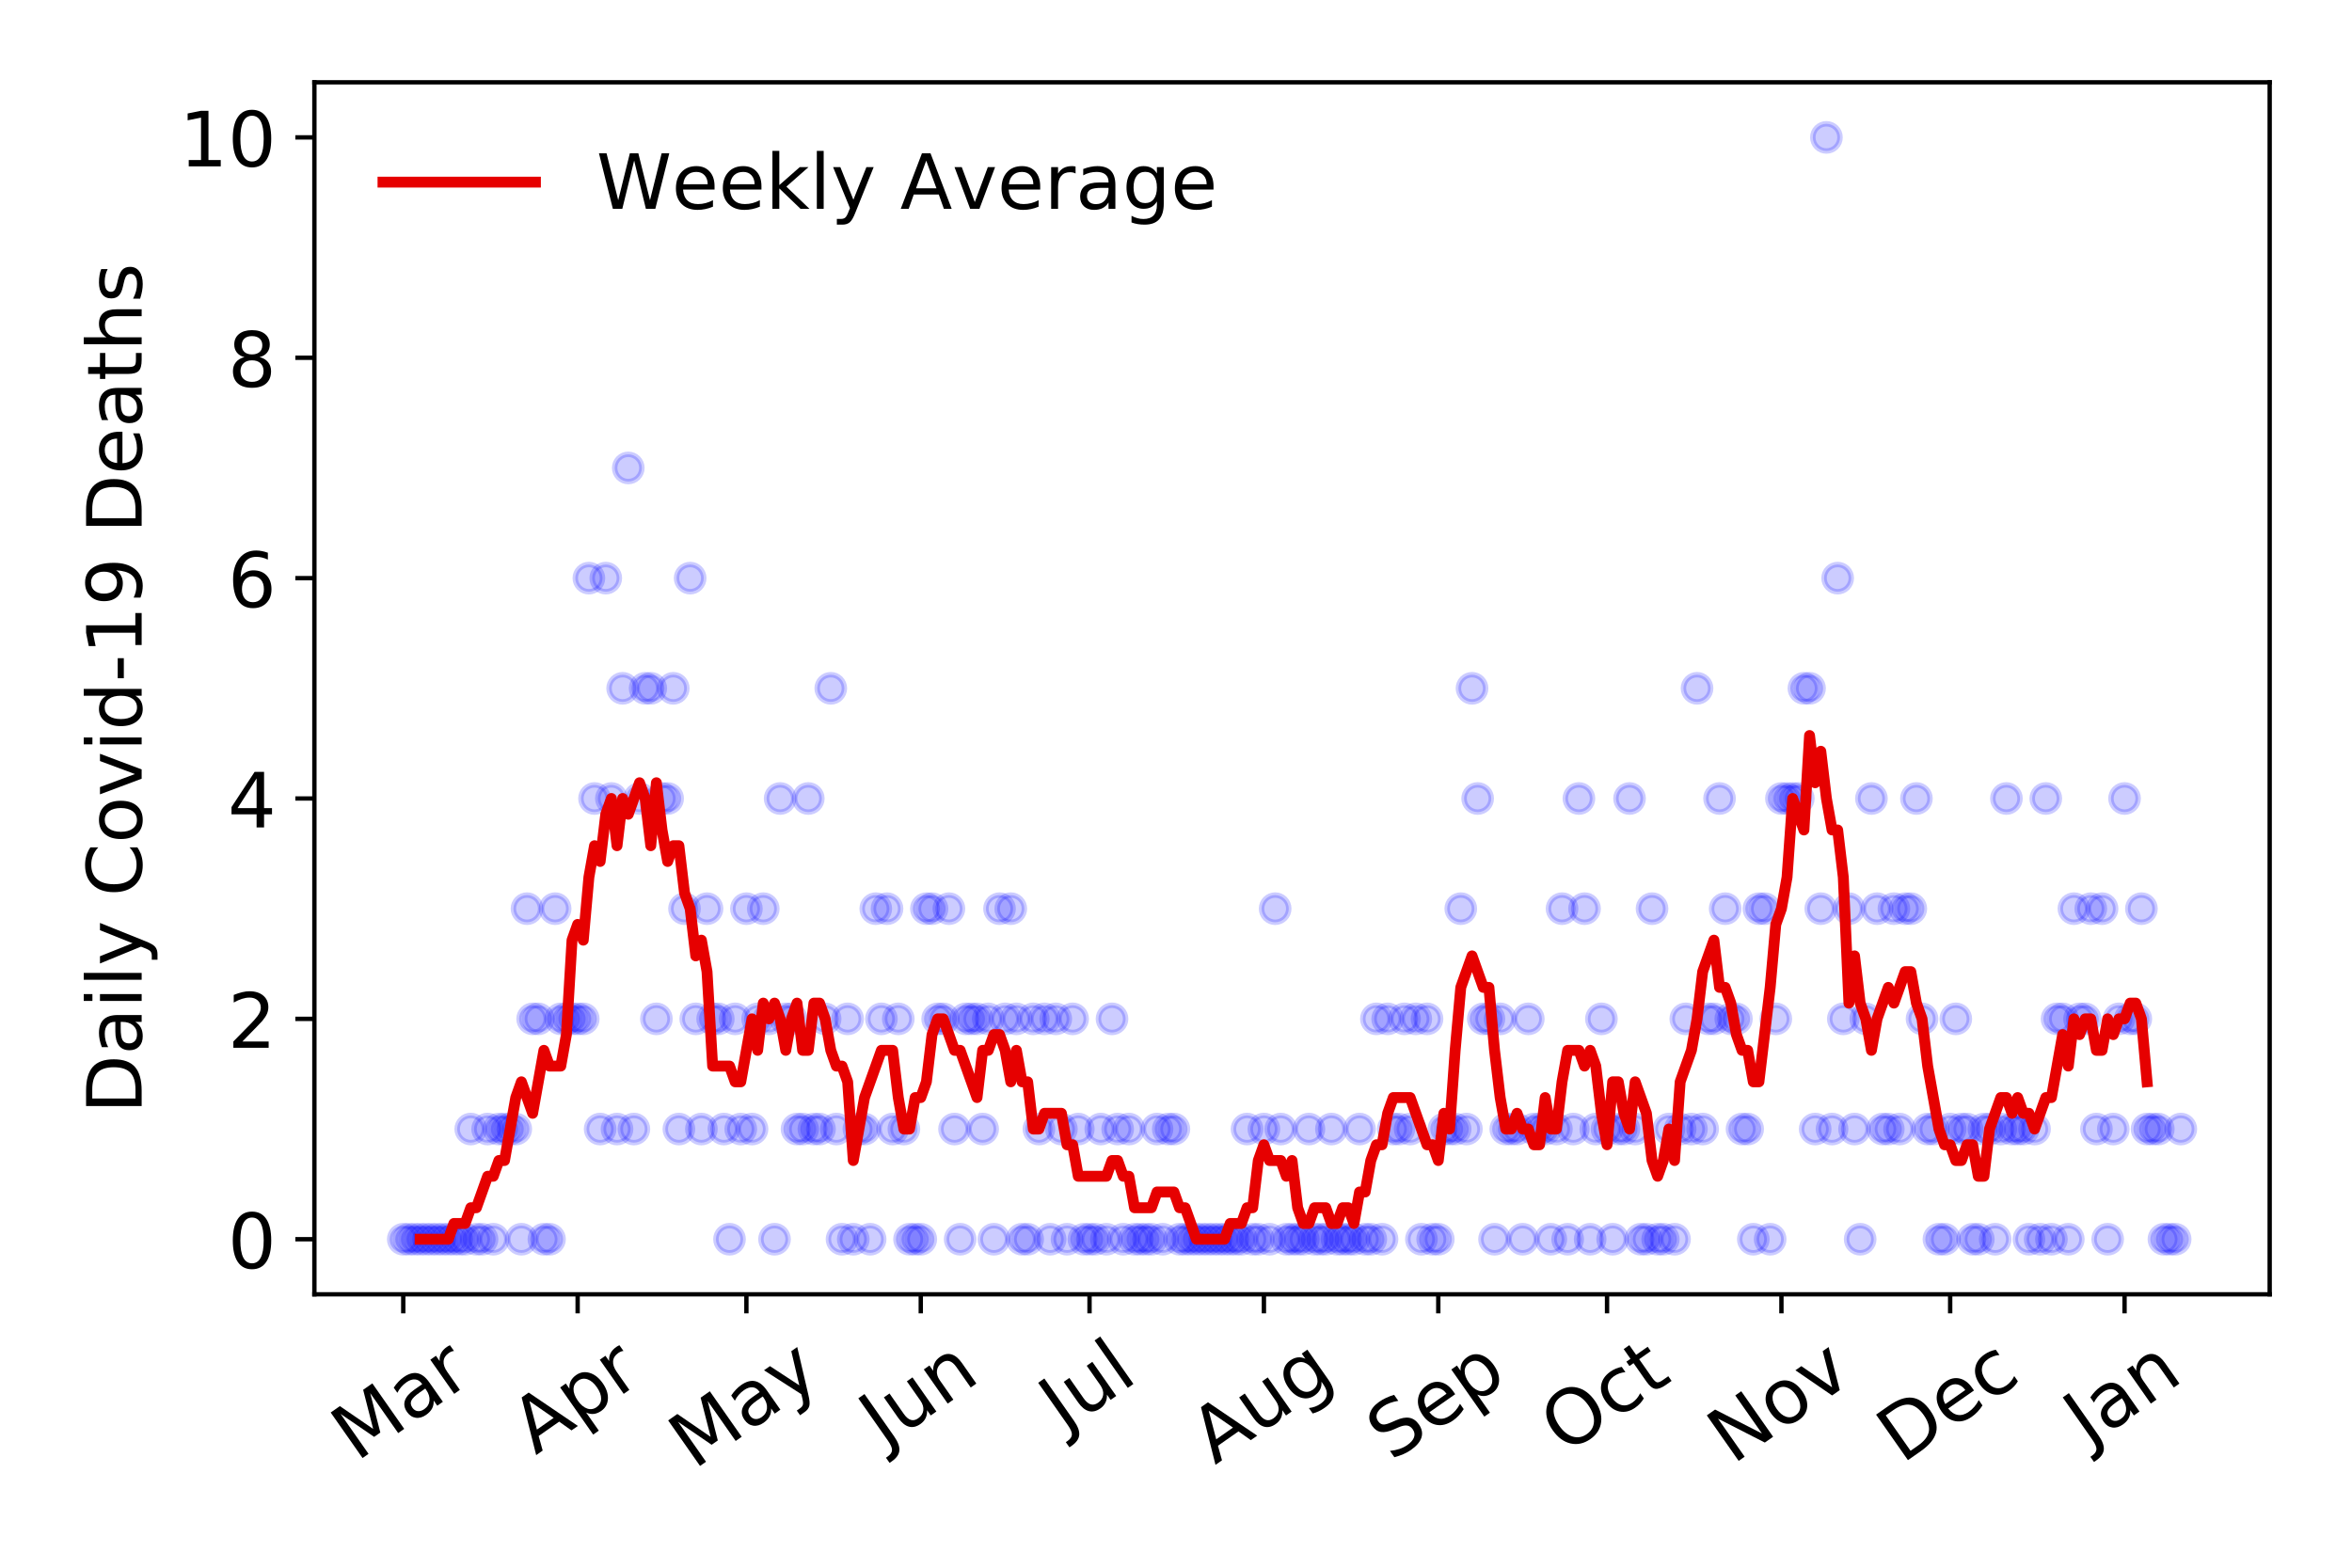 <?xml version="1.0" encoding="utf-8" standalone="no"?>
<!DOCTYPE svg PUBLIC "-//W3C//DTD SVG 1.1//EN"
  "http://www.w3.org/Graphics/SVG/1.1/DTD/svg11.dtd">
<!-- Created with matplotlib (https://matplotlib.org/) -->
<svg height="288pt" version="1.1" viewBox="0 0 432 288" width="432pt" xmlns="http://www.w3.org/2000/svg" xmlns:xlink="http://www.w3.org/1999/xlink">
 <defs>
  <style type="text/css">
*{stroke-linecap:butt;stroke-linejoin:round;}
  </style>
 </defs>
 <g id="figure_1">
  <g id="patch_1">
   <path d="M 0 288 
L 432 288 
L 432 0 
L 0 0 
z
" style="fill:#ffffff;"/>
  </g>
  <g id="axes_1">
   <g id="patch_2">
    <path d="M 57.745 237.778 
L 416.88 237.778 
L 416.88 15.12 
L 57.745 15.12 
z
" style="fill:#ffffff;"/>
   </g>
   <g id="matplotlib.axis_1">
    <g id="xtick_1">
     <g id="line2d_1">
      <defs>
       <path d="M 0 0 
L 0 3.5 
" id="ma4671a1103" style="stroke:#000000;stroke-width:0.8;"/>
      </defs>
      <g>
       <use style="stroke:#000000;stroke-width:0.8;" x="74.069" xlink:href="#ma4671a1103" y="237.778"/>
      </g>
     </g>
     <g id="text_1">
      <!-- Mar -->
      <defs>
       <path d="M 9.812 72.906 
L 24.516 72.906 
L 43.109 23.297 
L 61.812 72.906 
L 76.516 72.906 
L 76.516 0 
L 66.891 0 
L 66.891 64.016 
L 48.094 14.016 
L 38.188 14.016 
L 19.391 64.016 
L 19.391 0 
L 9.812 0 
z
" id="DejaVuSans-77"/>
       <path d="M 34.281 27.484 
Q 23.391 27.484 19.188 25 
Q 14.984 22.516 14.984 16.5 
Q 14.984 11.719 18.141 8.906 
Q 21.297 6.109 26.703 6.109 
Q 34.188 6.109 38.703 11.406 
Q 43.219 16.703 43.219 25.484 
L 43.219 27.484 
z
M 52.203 31.203 
L 52.203 0 
L 43.219 0 
L 43.219 8.297 
Q 40.141 3.328 35.547 0.953 
Q 30.953 -1.422 24.312 -1.422 
Q 15.922 -1.422 10.953 3.297 
Q 6 8.016 6 15.922 
Q 6 25.141 12.172 29.828 
Q 18.359 34.516 30.609 34.516 
L 43.219 34.516 
L 43.219 35.406 
Q 43.219 41.609 39.141 45 
Q 35.062 48.391 27.688 48.391 
Q 23 48.391 18.547 47.266 
Q 14.109 46.141 10.016 43.891 
L 10.016 52.203 
Q 14.938 54.109 19.578 55.047 
Q 24.219 56 28.609 56 
Q 40.484 56 46.344 49.844 
Q 52.203 43.703 52.203 31.203 
z
" id="DejaVuSans-97"/>
       <path d="M 41.109 46.297 
Q 39.594 47.172 37.812 47.578 
Q 36.031 48 33.891 48 
Q 26.266 48 22.188 43.047 
Q 18.109 38.094 18.109 28.812 
L 18.109 0 
L 9.078 0 
L 9.078 54.688 
L 18.109 54.688 
L 18.109 46.188 
Q 20.953 51.172 25.484 53.578 
Q 30.031 56 36.531 56 
Q 37.453 56 38.578 55.875 
Q 39.703 55.766 41.062 55.516 
z
" id="DejaVuSans-114"/>
      </defs>
      <g transform="translate(65.467 268.643)rotate(-35)scale(0.14 -0.14)">
       <use xlink:href="#DejaVuSans-77"/>
       <use x="86.279" xlink:href="#DejaVuSans-97"/>
       <use x="147.559" xlink:href="#DejaVuSans-114"/>
      </g>
     </g>
    </g>
    <g id="xtick_2">
     <g id="line2d_2">
      <g>
       <use style="stroke:#000000;stroke-width:0.8;" x="106.098" xlink:href="#ma4671a1103" y="237.778"/>
      </g>
     </g>
     <g id="text_2">
      <!-- Apr -->
      <defs>
       <path d="M 34.188 63.188 
L 20.797 26.906 
L 47.609 26.906 
z
M 28.609 72.906 
L 39.797 72.906 
L 67.578 0 
L 57.328 0 
L 50.688 18.703 
L 17.828 18.703 
L 11.188 0 
L 0.781 0 
z
" id="DejaVuSans-65"/>
       <path d="M 18.109 8.203 
L 18.109 -20.797 
L 9.078 -20.797 
L 9.078 54.688 
L 18.109 54.688 
L 18.109 46.391 
Q 20.953 51.266 25.266 53.625 
Q 29.594 56 35.594 56 
Q 45.562 56 51.781 48.094 
Q 58.016 40.188 58.016 27.297 
Q 58.016 14.406 51.781 6.484 
Q 45.562 -1.422 35.594 -1.422 
Q 29.594 -1.422 25.266 0.953 
Q 20.953 3.328 18.109 8.203 
z
M 48.688 27.297 
Q 48.688 37.203 44.609 42.844 
Q 40.531 48.484 33.406 48.484 
Q 26.266 48.484 22.188 42.844 
Q 18.109 37.203 18.109 27.297 
Q 18.109 17.391 22.188 11.75 
Q 26.266 6.109 33.406 6.109 
Q 40.531 6.109 44.609 11.75 
Q 48.688 17.391 48.688 27.297 
z
" id="DejaVuSans-112"/>
      </defs>
      <g transform="translate(98.394 267.384)rotate(-35)scale(0.14 -0.14)">
       <use xlink:href="#DejaVuSans-65"/>
       <use x="68.408" xlink:href="#DejaVuSans-112"/>
       <use x="131.885" xlink:href="#DejaVuSans-114"/>
      </g>
     </g>
    </g>
    <g id="xtick_3">
     <g id="line2d_3">
      <g>
       <use style="stroke:#000000;stroke-width:0.8;" x="137.094" xlink:href="#ma4671a1103" y="237.778"/>
      </g>
     </g>
     <g id="text_3">
      <!-- May -->
      <defs>
       <path d="M 32.172 -5.078 
Q 28.375 -14.844 24.75 -17.812 
Q 21.141 -20.797 15.094 -20.797 
L 7.906 -20.797 
L 7.906 -13.281 
L 13.188 -13.281 
Q 16.891 -13.281 18.938 -11.516 
Q 21 -9.766 23.484 -3.219 
L 25.094 0.875 
L 2.984 54.688 
L 12.5 54.688 
L 29.594 11.922 
L 46.688 54.688 
L 56.203 54.688 
z
" id="DejaVuSans-121"/>
      </defs>
      <g transform="translate(127.454 270.094)rotate(-35)scale(0.14 -0.14)">
       <use xlink:href="#DejaVuSans-77"/>
       <use x="86.279" xlink:href="#DejaVuSans-97"/>
       <use x="147.559" xlink:href="#DejaVuSans-121"/>
      </g>
     </g>
    </g>
    <g id="xtick_4">
     <g id="line2d_4">
      <g>
       <use style="stroke:#000000;stroke-width:0.8;" x="169.122" xlink:href="#ma4671a1103" y="237.778"/>
      </g>
     </g>
     <g id="text_4">
      <!-- Jun -->
      <defs>
       <path d="M 9.812 72.906 
L 19.672 72.906 
L 19.672 5.078 
Q 19.672 -8.109 14.672 -14.062 
Q 9.672 -20.016 -1.422 -20.016 
L -5.172 -20.016 
L -5.172 -11.719 
L -2.094 -11.719 
Q 4.438 -11.719 7.125 -8.047 
Q 9.812 -4.391 9.812 5.078 
z
" id="DejaVuSans-74"/>
       <path d="M 8.5 21.578 
L 8.5 54.688 
L 17.484 54.688 
L 17.484 21.922 
Q 17.484 14.156 20.5 10.266 
Q 23.531 6.391 29.594 6.391 
Q 36.859 6.391 41.078 11.031 
Q 45.312 15.672 45.312 23.688 
L 45.312 54.688 
L 54.297 54.688 
L 54.297 0 
L 45.312 0 
L 45.312 8.406 
Q 42.047 3.422 37.719 1 
Q 33.406 -1.422 27.688 -1.422 
Q 18.266 -1.422 13.375 4.438 
Q 8.5 10.297 8.5 21.578 
z
M 31.109 56 
z
" id="DejaVuSans-117"/>
       <path d="M 54.891 33.016 
L 54.891 0 
L 45.906 0 
L 45.906 32.719 
Q 45.906 40.484 42.875 44.328 
Q 39.844 48.188 33.797 48.188 
Q 26.516 48.188 22.312 43.547 
Q 18.109 38.922 18.109 30.906 
L 18.109 0 
L 9.078 0 
L 9.078 54.688 
L 18.109 54.688 
L 18.109 46.188 
Q 21.344 51.125 25.703 53.562 
Q 30.078 56 35.797 56 
Q 45.219 56 50.047 50.172 
Q 54.891 44.344 54.891 33.016 
z
" id="DejaVuSans-110"/>
      </defs>
      <g transform="translate(162.379 266.039)rotate(-35)scale(0.14 -0.14)">
       <use xlink:href="#DejaVuSans-74"/>
       <use x="29.492" xlink:href="#DejaVuSans-117"/>
       <use x="92.871" xlink:href="#DejaVuSans-110"/>
      </g>
     </g>
    </g>
    <g id="xtick_5">
     <g id="line2d_5">
      <g>
       <use style="stroke:#000000;stroke-width:0.8;" x="200.118" xlink:href="#ma4671a1103" y="237.778"/>
      </g>
     </g>
     <g id="text_5">
      <!-- Jul -->
      <defs>
       <path d="M 9.422 75.984 
L 18.406 75.984 
L 18.406 0 
L 9.422 0 
z
" id="DejaVuSans-108"/>
      </defs>
      <g transform="translate(195.415 263.181)rotate(-35)scale(0.14 -0.14)">
       <use xlink:href="#DejaVuSans-74"/>
       <use x="29.492" xlink:href="#DejaVuSans-117"/>
       <use x="92.871" xlink:href="#DejaVuSans-108"/>
      </g>
     </g>
    </g>
    <g id="xtick_6">
     <g id="line2d_6">
      <g>
       <use style="stroke:#000000;stroke-width:0.8;" x="232.147" xlink:href="#ma4671a1103" y="237.778"/>
      </g>
     </g>
     <g id="text_6">
      <!-- Aug -->
      <defs>
       <path d="M 45.406 27.984 
Q 45.406 37.75 41.375 43.109 
Q 37.359 48.484 30.078 48.484 
Q 22.859 48.484 18.828 43.109 
Q 14.797 37.75 14.797 27.984 
Q 14.797 18.266 18.828 12.891 
Q 22.859 7.516 30.078 7.516 
Q 37.359 7.516 41.375 12.891 
Q 45.406 18.266 45.406 27.984 
z
M 54.391 6.781 
Q 54.391 -7.172 48.188 -13.984 
Q 42 -20.797 29.203 -20.797 
Q 24.469 -20.797 20.266 -20.094 
Q 16.062 -19.391 12.109 -17.922 
L 12.109 -9.188 
Q 16.062 -11.328 19.922 -12.344 
Q 23.781 -13.375 27.781 -13.375 
Q 36.625 -13.375 41.016 -8.766 
Q 45.406 -4.156 45.406 5.172 
L 45.406 9.625 
Q 42.625 4.781 38.281 2.391 
Q 33.938 0 27.875 0 
Q 17.828 0 11.672 7.656 
Q 5.516 15.328 5.516 27.984 
Q 5.516 40.672 11.672 48.328 
Q 17.828 56 27.875 56 
Q 33.938 56 38.281 53.609 
Q 42.625 51.219 45.406 46.391 
L 45.406 54.688 
L 54.391 54.688 
z
" id="DejaVuSans-103"/>
      </defs>
      <g transform="translate(223.166 269.172)rotate(-35)scale(0.14 -0.14)">
       <use xlink:href="#DejaVuSans-65"/>
       <use x="68.408" xlink:href="#DejaVuSans-117"/>
       <use x="131.787" xlink:href="#DejaVuSans-103"/>
      </g>
     </g>
    </g>
    <g id="xtick_7">
     <g id="line2d_7">
      <g>
       <use style="stroke:#000000;stroke-width:0.8;" x="264.175" xlink:href="#ma4671a1103" y="237.778"/>
      </g>
     </g>
     <g id="text_7">
      <!-- Sep -->
      <defs>
       <path d="M 53.516 70.516 
L 53.516 60.891 
Q 47.906 63.578 42.922 64.891 
Q 37.938 66.219 33.297 66.219 
Q 25.25 66.219 20.875 63.094 
Q 16.5 59.969 16.5 54.203 
Q 16.5 49.359 19.406 46.891 
Q 22.312 44.438 30.422 42.922 
L 36.375 41.703 
Q 47.406 39.594 52.656 34.297 
Q 57.906 29 57.906 20.125 
Q 57.906 9.516 50.797 4.047 
Q 43.703 -1.422 29.984 -1.422 
Q 24.812 -1.422 18.969 -0.25 
Q 13.141 0.922 6.891 3.219 
L 6.891 13.375 
Q 12.891 10.016 18.656 8.297 
Q 24.422 6.594 29.984 6.594 
Q 38.422 6.594 43.016 9.906 
Q 47.609 13.234 47.609 19.391 
Q 47.609 24.75 44.312 27.781 
Q 41.016 30.812 33.5 32.328 
L 27.484 33.5 
Q 16.453 35.688 11.516 40.375 
Q 6.594 45.062 6.594 53.422 
Q 6.594 63.094 13.406 68.656 
Q 20.219 74.219 32.172 74.219 
Q 37.312 74.219 42.625 73.281 
Q 47.953 72.359 53.516 70.516 
z
" id="DejaVuSans-83"/>
       <path d="M 56.203 29.594 
L 56.203 25.203 
L 14.891 25.203 
Q 15.484 15.922 20.484 11.062 
Q 25.484 6.203 34.422 6.203 
Q 39.594 6.203 44.453 7.469 
Q 49.312 8.734 54.109 11.281 
L 54.109 2.781 
Q 49.266 0.734 44.188 -0.344 
Q 39.109 -1.422 33.891 -1.422 
Q 20.797 -1.422 13.156 6.188 
Q 5.516 13.812 5.516 26.812 
Q 5.516 40.234 12.766 48.109 
Q 20.016 56 32.328 56 
Q 43.359 56 49.781 48.891 
Q 56.203 41.797 56.203 29.594 
z
M 47.219 32.234 
Q 47.125 39.594 43.094 43.984 
Q 39.062 48.391 32.422 48.391 
Q 24.906 48.391 20.391 44.141 
Q 15.875 39.891 15.188 32.172 
z
" id="DejaVuSans-101"/>
      </defs>
      <g transform="translate(255.582 268.629)rotate(-35)scale(0.14 -0.14)">
       <use xlink:href="#DejaVuSans-83"/>
       <use x="63.477" xlink:href="#DejaVuSans-101"/>
       <use x="125" xlink:href="#DejaVuSans-112"/>
      </g>
     </g>
    </g>
    <g id="xtick_8">
     <g id="line2d_8">
      <g>
       <use style="stroke:#000000;stroke-width:0.8;" x="295.171" xlink:href="#ma4671a1103" y="237.778"/>
      </g>
     </g>
     <g id="text_8">
      <!-- Oct -->
      <defs>
       <path d="M 39.406 66.219 
Q 28.656 66.219 22.328 58.203 
Q 16.016 50.203 16.016 36.375 
Q 16.016 22.609 22.328 14.594 
Q 28.656 6.594 39.406 6.594 
Q 50.141 6.594 56.422 14.594 
Q 62.703 22.609 62.703 36.375 
Q 62.703 50.203 56.422 58.203 
Q 50.141 66.219 39.406 66.219 
z
M 39.406 74.219 
Q 54.734 74.219 63.906 63.938 
Q 73.094 53.656 73.094 36.375 
Q 73.094 19.141 63.906 8.859 
Q 54.734 -1.422 39.406 -1.422 
Q 24.031 -1.422 14.812 8.828 
Q 5.609 19.094 5.609 36.375 
Q 5.609 53.656 14.812 63.938 
Q 24.031 74.219 39.406 74.219 
z
" id="DejaVuSans-79"/>
       <path d="M 48.781 52.594 
L 48.781 44.188 
Q 44.969 46.297 41.141 47.344 
Q 37.312 48.391 33.406 48.391 
Q 24.656 48.391 19.812 42.844 
Q 14.984 37.312 14.984 27.297 
Q 14.984 17.281 19.812 11.734 
Q 24.656 6.203 33.406 6.203 
Q 37.312 6.203 41.141 7.25 
Q 44.969 8.297 48.781 10.406 
L 48.781 2.094 
Q 45.016 0.344 40.984 -0.531 
Q 36.969 -1.422 32.422 -1.422 
Q 20.062 -1.422 12.781 6.344 
Q 5.516 14.109 5.516 27.297 
Q 5.516 40.672 12.859 48.328 
Q 20.219 56 33.016 56 
Q 37.156 56 41.109 55.141 
Q 45.062 54.297 48.781 52.594 
z
" id="DejaVuSans-99"/>
       <path d="M 18.312 70.219 
L 18.312 54.688 
L 36.812 54.688 
L 36.812 47.703 
L 18.312 47.703 
L 18.312 18.016 
Q 18.312 11.328 20.141 9.422 
Q 21.969 7.516 27.594 7.516 
L 36.812 7.516 
L 36.812 0 
L 27.594 0 
Q 17.188 0 13.234 3.875 
Q 9.281 7.766 9.281 18.016 
L 9.281 47.703 
L 2.688 47.703 
L 2.688 54.688 
L 9.281 54.688 
L 9.281 70.219 
z
" id="DejaVuSans-116"/>
      </defs>
      <g transform="translate(287.472 267.377)rotate(-35)scale(0.14 -0.14)">
       <use xlink:href="#DejaVuSans-79"/>
       <use x="78.711" xlink:href="#DejaVuSans-99"/>
       <use x="133.691" xlink:href="#DejaVuSans-116"/>
      </g>
     </g>
    </g>
    <g id="xtick_9">
     <g id="line2d_9">
      <g>
       <use style="stroke:#000000;stroke-width:0.8;" x="327.2" xlink:href="#ma4671a1103" y="237.778"/>
      </g>
     </g>
     <g id="text_9">
      <!-- Nov -->
      <defs>
       <path d="M 9.812 72.906 
L 23.094 72.906 
L 55.422 11.922 
L 55.422 72.906 
L 64.984 72.906 
L 64.984 0 
L 51.703 0 
L 19.391 60.984 
L 19.391 0 
L 9.812 0 
z
" id="DejaVuSans-78"/>
       <path d="M 30.609 48.391 
Q 23.391 48.391 19.188 42.75 
Q 14.984 37.109 14.984 27.297 
Q 14.984 17.484 19.156 11.844 
Q 23.344 6.203 30.609 6.203 
Q 37.797 6.203 41.984 11.859 
Q 46.188 17.531 46.188 27.297 
Q 46.188 37.016 41.984 42.703 
Q 37.797 48.391 30.609 48.391 
z
M 30.609 56 
Q 42.328 56 49.016 48.375 
Q 55.719 40.766 55.719 27.297 
Q 55.719 13.875 49.016 6.219 
Q 42.328 -1.422 30.609 -1.422 
Q 18.844 -1.422 12.172 6.219 
Q 5.516 13.875 5.516 27.297 
Q 5.516 40.766 12.172 48.375 
Q 18.844 56 30.609 56 
z
" id="DejaVuSans-111"/>
       <path d="M 2.984 54.688 
L 12.5 54.688 
L 29.594 8.797 
L 46.688 54.688 
L 56.203 54.688 
L 35.688 0 
L 23.484 0 
z
" id="DejaVuSans-118"/>
      </defs>
      <g transform="translate(318.223 269.166)rotate(-35)scale(0.14 -0.14)">
       <use xlink:href="#DejaVuSans-78"/>
       <use x="74.805" xlink:href="#DejaVuSans-111"/>
       <use x="135.986" xlink:href="#DejaVuSans-118"/>
      </g>
     </g>
    </g>
    <g id="xtick_10">
     <g id="line2d_10">
      <g>
       <use style="stroke:#000000;stroke-width:0.8;" x="358.195" xlink:href="#ma4671a1103" y="237.778"/>
      </g>
     </g>
     <g id="text_10">
      <!-- Dec -->
      <defs>
       <path d="M 19.672 64.797 
L 19.672 8.109 
L 31.594 8.109 
Q 46.688 8.109 53.688 14.938 
Q 60.688 21.781 60.688 36.531 
Q 60.688 51.172 53.688 57.984 
Q 46.688 64.797 31.594 64.797 
z
M 9.812 72.906 
L 30.078 72.906 
Q 51.266 72.906 61.172 64.094 
Q 71.094 55.281 71.094 36.531 
Q 71.094 17.672 61.125 8.828 
Q 51.172 0 30.078 0 
L 9.812 0 
z
" id="DejaVuSans-68"/>
      </defs>
      <g transform="translate(349.315 269.032)rotate(-35)scale(0.14 -0.14)">
       <use xlink:href="#DejaVuSans-68"/>
       <use x="77.002" xlink:href="#DejaVuSans-101"/>
       <use x="138.525" xlink:href="#DejaVuSans-99"/>
      </g>
     </g>
    </g>
    <g id="xtick_11">
     <g id="line2d_11">
      <g>
       <use style="stroke:#000000;stroke-width:0.8;" x="390.224" xlink:href="#ma4671a1103" y="237.778"/>
      </g>
     </g>
     <g id="text_11">
      <!-- Jan -->
      <g transform="translate(383.6 265.871)rotate(-35)scale(0.14 -0.14)">
       <use xlink:href="#DejaVuSans-74"/>
       <use x="29.492" xlink:href="#DejaVuSans-97"/>
       <use x="90.771" xlink:href="#DejaVuSans-110"/>
      </g>
     </g>
    </g>
   </g>
   <g id="matplotlib.axis_2">
    <g id="ytick_1">
     <g id="line2d_12">
      <defs>
       <path d="M 0 0 
L -3.5 0 
" id="mf25e39f832" style="stroke:#000000;stroke-width:0.8;"/>
      </defs>
      <g>
       <use style="stroke:#000000;stroke-width:0.8;" x="57.745" xlink:href="#mf25e39f832" y="227.657"/>
      </g>
     </g>
     <g id="text_12">
      <!-- 0 -->
      <defs>
       <path d="M 31.781 66.406 
Q 24.172 66.406 20.328 58.906 
Q 16.5 51.422 16.5 36.375 
Q 16.5 21.391 20.328 13.891 
Q 24.172 6.391 31.781 6.391 
Q 39.453 6.391 43.281 13.891 
Q 47.125 21.391 47.125 36.375 
Q 47.125 51.422 43.281 58.906 
Q 39.453 66.406 31.781 66.406 
z
M 31.781 74.219 
Q 44.047 74.219 50.516 64.516 
Q 56.984 54.828 56.984 36.375 
Q 56.984 17.969 50.516 8.266 
Q 44.047 -1.422 31.781 -1.422 
Q 19.531 -1.422 13.062 8.266 
Q 6.594 17.969 6.594 36.375 
Q 6.594 54.828 13.062 64.516 
Q 19.531 74.219 31.781 74.219 
z
" id="DejaVuSans-48"/>
      </defs>
      <g transform="translate(41.837 232.976)scale(0.14 -0.14)">
       <use xlink:href="#DejaVuSans-48"/>
      </g>
     </g>
    </g>
    <g id="ytick_2">
     <g id="line2d_13">
      <g>
       <use style="stroke:#000000;stroke-width:0.8;" x="57.745" xlink:href="#mf25e39f832" y="187.174"/>
      </g>
     </g>
     <g id="text_13">
      <!-- 2 -->
      <defs>
       <path d="M 19.188 8.297 
L 53.609 8.297 
L 53.609 0 
L 7.328 0 
L 7.328 8.297 
Q 12.938 14.109 22.625 23.891 
Q 32.328 33.688 34.812 36.531 
Q 39.547 41.844 41.422 45.531 
Q 43.312 49.219 43.312 52.781 
Q 43.312 58.594 39.234 62.25 
Q 35.156 65.922 28.609 65.922 
Q 23.969 65.922 18.812 64.312 
Q 13.672 62.703 7.812 59.422 
L 7.812 69.391 
Q 13.766 71.781 18.938 73 
Q 24.125 74.219 28.422 74.219 
Q 39.75 74.219 46.484 68.547 
Q 53.219 62.891 53.219 53.422 
Q 53.219 48.922 51.531 44.891 
Q 49.859 40.875 45.406 35.406 
Q 44.188 33.984 37.641 27.219 
Q 31.109 20.453 19.188 8.297 
z
" id="DejaVuSans-50"/>
      </defs>
      <g transform="translate(41.837 192.493)scale(0.14 -0.14)">
       <use xlink:href="#DejaVuSans-50"/>
      </g>
     </g>
    </g>
    <g id="ytick_3">
     <g id="line2d_14">
      <g>
       <use style="stroke:#000000;stroke-width:0.8;" x="57.745" xlink:href="#mf25e39f832" y="146.691"/>
      </g>
     </g>
     <g id="text_14">
      <!-- 4 -->
      <defs>
       <path d="M 37.797 64.312 
L 12.891 25.391 
L 37.797 25.391 
z
M 35.203 72.906 
L 47.609 72.906 
L 47.609 25.391 
L 58.016 25.391 
L 58.016 17.188 
L 47.609 17.188 
L 47.609 0 
L 37.797 0 
L 37.797 17.188 
L 4.891 17.188 
L 4.891 26.703 
z
" id="DejaVuSans-52"/>
      </defs>
      <g transform="translate(41.837 152.01)scale(0.14 -0.14)">
       <use xlink:href="#DejaVuSans-52"/>
      </g>
     </g>
    </g>
    <g id="ytick_4">
     <g id="line2d_15">
      <g>
       <use style="stroke:#000000;stroke-width:0.8;" x="57.745" xlink:href="#mf25e39f832" y="106.207"/>
      </g>
     </g>
     <g id="text_15">
      <!-- 6 -->
      <defs>
       <path d="M 33.016 40.375 
Q 26.375 40.375 22.484 35.828 
Q 18.609 31.297 18.609 23.391 
Q 18.609 15.531 22.484 10.953 
Q 26.375 6.391 33.016 6.391 
Q 39.656 6.391 43.531 10.953 
Q 47.406 15.531 47.406 23.391 
Q 47.406 31.297 43.531 35.828 
Q 39.656 40.375 33.016 40.375 
z
M 52.594 71.297 
L 52.594 62.312 
Q 48.875 64.062 45.094 64.984 
Q 41.312 65.922 37.594 65.922 
Q 27.828 65.922 22.672 59.328 
Q 17.531 52.734 16.797 39.406 
Q 19.672 43.656 24.016 45.922 
Q 28.375 48.188 33.594 48.188 
Q 44.578 48.188 50.953 41.516 
Q 57.328 34.859 57.328 23.391 
Q 57.328 12.156 50.688 5.359 
Q 44.047 -1.422 33.016 -1.422 
Q 20.359 -1.422 13.672 8.266 
Q 6.984 17.969 6.984 36.375 
Q 6.984 53.656 15.188 63.938 
Q 23.391 74.219 37.203 74.219 
Q 40.922 74.219 44.703 73.484 
Q 48.484 72.75 52.594 71.297 
z
" id="DejaVuSans-54"/>
      </defs>
      <g transform="translate(41.837 111.526)scale(0.14 -0.14)">
       <use xlink:href="#DejaVuSans-54"/>
      </g>
     </g>
    </g>
    <g id="ytick_5">
     <g id="line2d_16">
      <g>
       <use style="stroke:#000000;stroke-width:0.8;" x="57.745" xlink:href="#mf25e39f832" y="65.724"/>
      </g>
     </g>
     <g id="text_16">
      <!-- 8 -->
      <defs>
       <path d="M 31.781 34.625 
Q 24.75 34.625 20.719 30.859 
Q 16.703 27.094 16.703 20.516 
Q 16.703 13.922 20.719 10.156 
Q 24.75 6.391 31.781 6.391 
Q 38.812 6.391 42.859 10.172 
Q 46.922 13.969 46.922 20.516 
Q 46.922 27.094 42.891 30.859 
Q 38.875 34.625 31.781 34.625 
z
M 21.922 38.812 
Q 15.578 40.375 12.031 44.719 
Q 8.5 49.078 8.5 55.328 
Q 8.5 64.062 14.719 69.141 
Q 20.953 74.219 31.781 74.219 
Q 42.672 74.219 48.875 69.141 
Q 55.078 64.062 55.078 55.328 
Q 55.078 49.078 51.531 44.719 
Q 48 40.375 41.703 38.812 
Q 48.828 37.156 52.797 32.312 
Q 56.781 27.484 56.781 20.516 
Q 56.781 9.906 50.312 4.234 
Q 43.844 -1.422 31.781 -1.422 
Q 19.734 -1.422 13.25 4.234 
Q 6.781 9.906 6.781 20.516 
Q 6.781 27.484 10.781 32.312 
Q 14.797 37.156 21.922 38.812 
z
M 18.312 54.391 
Q 18.312 48.734 21.844 45.562 
Q 25.391 42.391 31.781 42.391 
Q 38.141 42.391 41.719 45.562 
Q 45.312 48.734 45.312 54.391 
Q 45.312 60.062 41.719 63.234 
Q 38.141 66.406 31.781 66.406 
Q 25.391 66.406 21.844 63.234 
Q 18.312 60.062 18.312 54.391 
z
" id="DejaVuSans-56"/>
      </defs>
      <g transform="translate(41.837 71.043)scale(0.14 -0.14)">
       <use xlink:href="#DejaVuSans-56"/>
      </g>
     </g>
    </g>
    <g id="ytick_6">
     <g id="line2d_17">
      <g>
       <use style="stroke:#000000;stroke-width:0.8;" x="57.745" xlink:href="#mf25e39f832" y="25.241"/>
      </g>
     </g>
     <g id="text_17">
      <!-- 10 -->
      <defs>
       <path d="M 12.406 8.297 
L 28.516 8.297 
L 28.516 63.922 
L 10.984 60.406 
L 10.984 69.391 
L 28.422 72.906 
L 38.281 72.906 
L 38.281 8.297 
L 54.391 8.297 
L 54.391 0 
L 12.406 0 
z
" id="DejaVuSans-49"/>
      </defs>
      <g transform="translate(32.93 30.56)scale(0.14 -0.14)">
       <use xlink:href="#DejaVuSans-49"/>
       <use x="63.623" xlink:href="#DejaVuSans-48"/>
      </g>
     </g>
    </g>
    <g id="text_18">
     <!-- Daily Covid-19 Deaths -->
     <defs>
      <path d="M 9.422 54.688 
L 18.406 54.688 
L 18.406 0 
L 9.422 0 
z
M 9.422 75.984 
L 18.406 75.984 
L 18.406 64.594 
L 9.422 64.594 
z
" id="DejaVuSans-105"/>
      <path id="DejaVuSans-32"/>
      <path d="M 64.406 67.281 
L 64.406 56.891 
Q 59.422 61.531 53.781 63.812 
Q 48.141 66.109 41.797 66.109 
Q 29.297 66.109 22.656 58.469 
Q 16.016 50.828 16.016 36.375 
Q 16.016 21.969 22.656 14.328 
Q 29.297 6.688 41.797 6.688 
Q 48.141 6.688 53.781 8.984 
Q 59.422 11.281 64.406 15.922 
L 64.406 5.609 
Q 59.234 2.094 53.438 0.328 
Q 47.656 -1.422 41.219 -1.422 
Q 24.656 -1.422 15.125 8.703 
Q 5.609 18.844 5.609 36.375 
Q 5.609 53.953 15.125 64.078 
Q 24.656 74.219 41.219 74.219 
Q 47.75 74.219 53.531 72.484 
Q 59.328 70.75 64.406 67.281 
z
" id="DejaVuSans-67"/>
      <path d="M 45.406 46.391 
L 45.406 75.984 
L 54.391 75.984 
L 54.391 0 
L 45.406 0 
L 45.406 8.203 
Q 42.578 3.328 38.25 0.953 
Q 33.938 -1.422 27.875 -1.422 
Q 17.969 -1.422 11.734 6.484 
Q 5.516 14.406 5.516 27.297 
Q 5.516 40.188 11.734 48.094 
Q 17.969 56 27.875 56 
Q 33.938 56 38.25 53.625 
Q 42.578 51.266 45.406 46.391 
z
M 14.797 27.297 
Q 14.797 17.391 18.875 11.75 
Q 22.953 6.109 30.078 6.109 
Q 37.203 6.109 41.297 11.75 
Q 45.406 17.391 45.406 27.297 
Q 45.406 37.203 41.297 42.844 
Q 37.203 48.484 30.078 48.484 
Q 22.953 48.484 18.875 42.844 
Q 14.797 37.203 14.797 27.297 
z
" id="DejaVuSans-100"/>
      <path d="M 4.891 31.391 
L 31.203 31.391 
L 31.203 23.391 
L 4.891 23.391 
z
" id="DejaVuSans-45"/>
      <path d="M 10.984 1.516 
L 10.984 10.5 
Q 14.703 8.734 18.5 7.812 
Q 22.312 6.891 25.984 6.891 
Q 35.75 6.891 40.891 13.453 
Q 46.047 20.016 46.781 33.406 
Q 43.953 29.203 39.594 26.953 
Q 35.25 24.703 29.984 24.703 
Q 19.047 24.703 12.672 31.312 
Q 6.297 37.938 6.297 49.422 
Q 6.297 60.641 12.938 67.422 
Q 19.578 74.219 30.609 74.219 
Q 43.266 74.219 49.922 64.516 
Q 56.594 54.828 56.594 36.375 
Q 56.594 19.141 48.406 8.859 
Q 40.234 -1.422 26.422 -1.422 
Q 22.703 -1.422 18.891 -0.688 
Q 15.094 0.047 10.984 1.516 
z
M 30.609 32.422 
Q 37.25 32.422 41.125 36.953 
Q 45.016 41.5 45.016 49.422 
Q 45.016 57.281 41.125 61.844 
Q 37.25 66.406 30.609 66.406 
Q 23.969 66.406 20.094 61.844 
Q 16.219 57.281 16.219 49.422 
Q 16.219 41.5 20.094 36.953 
Q 23.969 32.422 30.609 32.422 
z
" id="DejaVuSans-57"/>
      <path d="M 54.891 33.016 
L 54.891 0 
L 45.906 0 
L 45.906 32.719 
Q 45.906 40.484 42.875 44.328 
Q 39.844 48.188 33.797 48.188 
Q 26.516 48.188 22.312 43.547 
Q 18.109 38.922 18.109 30.906 
L 18.109 0 
L 9.078 0 
L 9.078 75.984 
L 18.109 75.984 
L 18.109 46.188 
Q 21.344 51.125 25.703 53.562 
Q 30.078 56 35.797 56 
Q 45.219 56 50.047 50.172 
Q 54.891 44.344 54.891 33.016 
z
" id="DejaVuSans-104"/>
      <path d="M 44.281 53.078 
L 44.281 44.578 
Q 40.484 46.531 36.375 47.5 
Q 32.281 48.484 27.875 48.484 
Q 21.188 48.484 17.844 46.438 
Q 14.5 44.391 14.5 40.281 
Q 14.5 37.156 16.891 35.375 
Q 19.281 33.594 26.516 31.984 
L 29.594 31.297 
Q 39.156 29.25 43.188 25.516 
Q 47.219 21.781 47.219 15.094 
Q 47.219 7.469 41.188 3.016 
Q 35.156 -1.422 24.609 -1.422 
Q 20.219 -1.422 15.453 -0.562 
Q 10.688 0.297 5.422 2 
L 5.422 11.281 
Q 10.406 8.688 15.234 7.391 
Q 20.062 6.109 24.812 6.109 
Q 31.156 6.109 34.562 8.281 
Q 37.984 10.453 37.984 14.406 
Q 37.984 18.062 35.516 20.016 
Q 33.062 21.969 24.703 23.781 
L 21.578 24.516 
Q 13.234 26.266 9.516 29.906 
Q 5.812 33.547 5.812 39.891 
Q 5.812 47.609 11.281 51.797 
Q 16.75 56 26.812 56 
Q 31.781 56 36.172 55.266 
Q 40.578 54.547 44.281 53.078 
z
" id="DejaVuSans-115"/>
     </defs>
     <g transform="translate(26.018 204.56)rotate(-90)scale(0.14 -0.14)">
      <use xlink:href="#DejaVuSans-68"/>
      <use x="77.002" xlink:href="#DejaVuSans-97"/>
      <use x="138.281" xlink:href="#DejaVuSans-105"/>
      <use x="166.064" xlink:href="#DejaVuSans-108"/>
      <use x="193.848" xlink:href="#DejaVuSans-121"/>
      <use x="253.027" xlink:href="#DejaVuSans-32"/>
      <use x="284.814" xlink:href="#DejaVuSans-67"/>
      <use x="354.639" xlink:href="#DejaVuSans-111"/>
      <use x="415.82" xlink:href="#DejaVuSans-118"/>
      <use x="475" xlink:href="#DejaVuSans-105"/>
      <use x="502.783" xlink:href="#DejaVuSans-100"/>
      <use x="566.26" xlink:href="#DejaVuSans-45"/>
      <use x="602.344" xlink:href="#DejaVuSans-49"/>
      <use x="665.967" xlink:href="#DejaVuSans-57"/>
      <use x="729.59" xlink:href="#DejaVuSans-32"/>
      <use x="761.377" xlink:href="#DejaVuSans-68"/>
      <use x="838.379" xlink:href="#DejaVuSans-101"/>
      <use x="899.902" xlink:href="#DejaVuSans-97"/>
      <use x="961.182" xlink:href="#DejaVuSans-116"/>
      <use x="1000.391" xlink:href="#DejaVuSans-104"/>
      <use x="1063.77" xlink:href="#DejaVuSans-115"/>
     </g>
    </g>
   </g>
   <g id="line2d_18">
    <defs>
     <path d="M 0 2.5 
C 0.663 2.5 1.299 2.237 1.768 1.768 
C 2.237 1.299 2.5 0.663 2.5 0 
C 2.5 -0.663 2.237 -1.299 1.768 -1.768 
C 1.299 -2.237 0.663 -2.5 0 -2.5 
C -0.663 -2.5 -1.299 -2.237 -1.768 -1.768 
C -2.237 -1.299 -2.5 -0.663 -2.5 0 
C -2.5 0.663 -2.237 1.299 -1.768 1.768 
C -1.299 2.237 -0.663 2.5 0 2.5 
z
" id="m43a5cf8ae5" style="stroke:#0000ff;stroke-opacity:0.2;"/>
    </defs>
    <g clip-path="url(#p43669034f2)">
     <use style="fill:#0000ff;fill-opacity:0.2;stroke:#0000ff;stroke-opacity:0.2;" x="74.069" xlink:href="#m43a5cf8ae5" y="227.657"/>
     <use style="fill:#0000ff;fill-opacity:0.2;stroke:#0000ff;stroke-opacity:0.2;" x="75.103" xlink:href="#m43a5cf8ae5" y="227.657"/>
     <use style="fill:#0000ff;fill-opacity:0.2;stroke:#0000ff;stroke-opacity:0.2;" x="76.136" xlink:href="#m43a5cf8ae5" y="227.657"/>
     <use style="fill:#0000ff;fill-opacity:0.2;stroke:#0000ff;stroke-opacity:0.2;" x="77.169" xlink:href="#m43a5cf8ae5" y="227.657"/>
     <use style="fill:#0000ff;fill-opacity:0.2;stroke:#0000ff;stroke-opacity:0.2;" x="78.202" xlink:href="#m43a5cf8ae5" y="227.657"/>
     <use style="fill:#0000ff;fill-opacity:0.2;stroke:#0000ff;stroke-opacity:0.2;" x="79.235" xlink:href="#m43a5cf8ae5" y="227.657"/>
     <use style="fill:#0000ff;fill-opacity:0.2;stroke:#0000ff;stroke-opacity:0.2;" x="80.268" xlink:href="#m43a5cf8ae5" y="227.657"/>
     <use style="fill:#0000ff;fill-opacity:0.2;stroke:#0000ff;stroke-opacity:0.2;" x="81.302" xlink:href="#m43a5cf8ae5" y="227.657"/>
     <use style="fill:#0000ff;fill-opacity:0.2;stroke:#0000ff;stroke-opacity:0.2;" x="82.335" xlink:href="#m43a5cf8ae5" y="227.657"/>
     <use style="fill:#0000ff;fill-opacity:0.2;stroke:#0000ff;stroke-opacity:0.2;" x="83.368" xlink:href="#m43a5cf8ae5" y="227.657"/>
     <use style="fill:#0000ff;fill-opacity:0.2;stroke:#0000ff;stroke-opacity:0.2;" x="84.401" xlink:href="#m43a5cf8ae5" y="227.657"/>
     <use style="fill:#0000ff;fill-opacity:0.2;stroke:#0000ff;stroke-opacity:0.2;" x="85.434" xlink:href="#m43a5cf8ae5" y="227.657"/>
     <use style="fill:#0000ff;fill-opacity:0.2;stroke:#0000ff;stroke-opacity:0.2;" x="86.468" xlink:href="#m43a5cf8ae5" y="207.416"/>
     <use style="fill:#0000ff;fill-opacity:0.2;stroke:#0000ff;stroke-opacity:0.2;" x="87.501" xlink:href="#m43a5cf8ae5" y="227.657"/>
     <use style="fill:#0000ff;fill-opacity:0.2;stroke:#0000ff;stroke-opacity:0.2;" x="88.534" xlink:href="#m43a5cf8ae5" y="227.657"/>
     <use style="fill:#0000ff;fill-opacity:0.2;stroke:#0000ff;stroke-opacity:0.2;" x="89.567" xlink:href="#m43a5cf8ae5" y="207.416"/>
     <use style="fill:#0000ff;fill-opacity:0.2;stroke:#0000ff;stroke-opacity:0.2;" x="90.6" xlink:href="#m43a5cf8ae5" y="227.657"/>
     <use style="fill:#0000ff;fill-opacity:0.2;stroke:#0000ff;stroke-opacity:0.2;" x="91.633" xlink:href="#m43a5cf8ae5" y="207.416"/>
     <use style="fill:#0000ff;fill-opacity:0.2;stroke:#0000ff;stroke-opacity:0.2;" x="92.667" xlink:href="#m43a5cf8ae5" y="207.416"/>
     <use style="fill:#0000ff;fill-opacity:0.2;stroke:#0000ff;stroke-opacity:0.2;" x="93.7" xlink:href="#m43a5cf8ae5" y="207.416"/>
     <use style="fill:#0000ff;fill-opacity:0.2;stroke:#0000ff;stroke-opacity:0.2;" x="94.733" xlink:href="#m43a5cf8ae5" y="207.416"/>
     <use style="fill:#0000ff;fill-opacity:0.2;stroke:#0000ff;stroke-opacity:0.2;" x="95.766" xlink:href="#m43a5cf8ae5" y="227.657"/>
     <use style="fill:#0000ff;fill-opacity:0.2;stroke:#0000ff;stroke-opacity:0.2;" x="96.799" xlink:href="#m43a5cf8ae5" y="166.932"/>
     <use style="fill:#0000ff;fill-opacity:0.2;stroke:#0000ff;stroke-opacity:0.2;" x="97.833" xlink:href="#m43a5cf8ae5" y="187.174"/>
     <use style="fill:#0000ff;fill-opacity:0.2;stroke:#0000ff;stroke-opacity:0.2;" x="98.866" xlink:href="#m43a5cf8ae5" y="187.174"/>
     <use style="fill:#0000ff;fill-opacity:0.2;stroke:#0000ff;stroke-opacity:0.2;" x="99.899" xlink:href="#m43a5cf8ae5" y="227.657"/>
     <use style="fill:#0000ff;fill-opacity:0.2;stroke:#0000ff;stroke-opacity:0.2;" x="100.932" xlink:href="#m43a5cf8ae5" y="227.657"/>
     <use style="fill:#0000ff;fill-opacity:0.2;stroke:#0000ff;stroke-opacity:0.2;" x="101.965" xlink:href="#m43a5cf8ae5" y="166.932"/>
     <use style="fill:#0000ff;fill-opacity:0.2;stroke:#0000ff;stroke-opacity:0.2;" x="102.998" xlink:href="#m43a5cf8ae5" y="187.174"/>
     <use style="fill:#0000ff;fill-opacity:0.2;stroke:#0000ff;stroke-opacity:0.2;" x="104.032" xlink:href="#m43a5cf8ae5" y="187.174"/>
     <use style="fill:#0000ff;fill-opacity:0.2;stroke:#0000ff;stroke-opacity:0.2;" x="105.065" xlink:href="#m43a5cf8ae5" y="187.174"/>
     <use style="fill:#0000ff;fill-opacity:0.2;stroke:#0000ff;stroke-opacity:0.2;" x="106.098" xlink:href="#m43a5cf8ae5" y="187.174"/>
     <use style="fill:#0000ff;fill-opacity:0.2;stroke:#0000ff;stroke-opacity:0.2;" x="107.131" xlink:href="#m43a5cf8ae5" y="187.174"/>
     <use style="fill:#0000ff;fill-opacity:0.2;stroke:#0000ff;stroke-opacity:0.2;" x="108.164" xlink:href="#m43a5cf8ae5" y="106.207"/>
     <use style="fill:#0000ff;fill-opacity:0.2;stroke:#0000ff;stroke-opacity:0.2;" x="109.198" xlink:href="#m43a5cf8ae5" y="146.691"/>
     <use style="fill:#0000ff;fill-opacity:0.2;stroke:#0000ff;stroke-opacity:0.2;" x="110.231" xlink:href="#m43a5cf8ae5" y="207.416"/>
     <use style="fill:#0000ff;fill-opacity:0.2;stroke:#0000ff;stroke-opacity:0.2;" x="111.264" xlink:href="#m43a5cf8ae5" y="106.207"/>
     <use style="fill:#0000ff;fill-opacity:0.2;stroke:#0000ff;stroke-opacity:0.2;" x="112.297" xlink:href="#m43a5cf8ae5" y="146.691"/>
     <use style="fill:#0000ff;fill-opacity:0.2;stroke:#0000ff;stroke-opacity:0.2;" x="113.33" xlink:href="#m43a5cf8ae5" y="207.416"/>
     <use style="fill:#0000ff;fill-opacity:0.2;stroke:#0000ff;stroke-opacity:0.2;" x="114.364" xlink:href="#m43a5cf8ae5" y="126.449"/>
     <use style="fill:#0000ff;fill-opacity:0.2;stroke:#0000ff;stroke-opacity:0.2;" x="115.397" xlink:href="#m43a5cf8ae5" y="85.966"/>
     <use style="fill:#0000ff;fill-opacity:0.2;stroke:#0000ff;stroke-opacity:0.2;" x="116.43" xlink:href="#m43a5cf8ae5" y="207.416"/>
     <use style="fill:#0000ff;fill-opacity:0.2;stroke:#0000ff;stroke-opacity:0.2;" x="117.463" xlink:href="#m43a5cf8ae5" y="146.691"/>
     <use style="fill:#0000ff;fill-opacity:0.2;stroke:#0000ff;stroke-opacity:0.2;" x="118.496" xlink:href="#m43a5cf8ae5" y="126.449"/>
     <use style="fill:#0000ff;fill-opacity:0.2;stroke:#0000ff;stroke-opacity:0.2;" x="119.529" xlink:href="#m43a5cf8ae5" y="126.449"/>
     <use style="fill:#0000ff;fill-opacity:0.2;stroke:#0000ff;stroke-opacity:0.2;" x="120.563" xlink:href="#m43a5cf8ae5" y="187.174"/>
     <use style="fill:#0000ff;fill-opacity:0.2;stroke:#0000ff;stroke-opacity:0.2;" x="121.596" xlink:href="#m43a5cf8ae5" y="146.691"/>
     <use style="fill:#0000ff;fill-opacity:0.2;stroke:#0000ff;stroke-opacity:0.2;" x="122.629" xlink:href="#m43a5cf8ae5" y="146.691"/>
     <use style="fill:#0000ff;fill-opacity:0.2;stroke:#0000ff;stroke-opacity:0.2;" x="123.662" xlink:href="#m43a5cf8ae5" y="126.449"/>
     <use style="fill:#0000ff;fill-opacity:0.2;stroke:#0000ff;stroke-opacity:0.2;" x="124.695" xlink:href="#m43a5cf8ae5" y="207.416"/>
     <use style="fill:#0000ff;fill-opacity:0.2;stroke:#0000ff;stroke-opacity:0.2;" x="125.729" xlink:href="#m43a5cf8ae5" y="166.932"/>
     <use style="fill:#0000ff;fill-opacity:0.2;stroke:#0000ff;stroke-opacity:0.2;" x="126.762" xlink:href="#m43a5cf8ae5" y="106.207"/>
     <use style="fill:#0000ff;fill-opacity:0.2;stroke:#0000ff;stroke-opacity:0.2;" x="127.795" xlink:href="#m43a5cf8ae5" y="187.174"/>
     <use style="fill:#0000ff;fill-opacity:0.2;stroke:#0000ff;stroke-opacity:0.2;" x="128.828" xlink:href="#m43a5cf8ae5" y="207.416"/>
     <use style="fill:#0000ff;fill-opacity:0.2;stroke:#0000ff;stroke-opacity:0.2;" x="129.861" xlink:href="#m43a5cf8ae5" y="166.932"/>
     <use style="fill:#0000ff;fill-opacity:0.2;stroke:#0000ff;stroke-opacity:0.2;" x="130.894" xlink:href="#m43a5cf8ae5" y="187.174"/>
     <use style="fill:#0000ff;fill-opacity:0.2;stroke:#0000ff;stroke-opacity:0.2;" x="131.928" xlink:href="#m43a5cf8ae5" y="187.174"/>
     <use style="fill:#0000ff;fill-opacity:0.2;stroke:#0000ff;stroke-opacity:0.2;" x="132.961" xlink:href="#m43a5cf8ae5" y="207.416"/>
     <use style="fill:#0000ff;fill-opacity:0.2;stroke:#0000ff;stroke-opacity:0.2;" x="133.994" xlink:href="#m43a5cf8ae5" y="227.657"/>
     <use style="fill:#0000ff;fill-opacity:0.2;stroke:#0000ff;stroke-opacity:0.2;" x="135.027" xlink:href="#m43a5cf8ae5" y="187.174"/>
     <use style="fill:#0000ff;fill-opacity:0.2;stroke:#0000ff;stroke-opacity:0.2;" x="136.06" xlink:href="#m43a5cf8ae5" y="207.416"/>
     <use style="fill:#0000ff;fill-opacity:0.2;stroke:#0000ff;stroke-opacity:0.2;" x="137.094" xlink:href="#m43a5cf8ae5" y="166.932"/>
     <use style="fill:#0000ff;fill-opacity:0.2;stroke:#0000ff;stroke-opacity:0.2;" x="138.127" xlink:href="#m43a5cf8ae5" y="207.416"/>
     <use style="fill:#0000ff;fill-opacity:0.2;stroke:#0000ff;stroke-opacity:0.2;" x="139.16" xlink:href="#m43a5cf8ae5" y="187.174"/>
     <use style="fill:#0000ff;fill-opacity:0.2;stroke:#0000ff;stroke-opacity:0.2;" x="140.193" xlink:href="#m43a5cf8ae5" y="166.932"/>
     <use style="fill:#0000ff;fill-opacity:0.2;stroke:#0000ff;stroke-opacity:0.2;" x="141.226" xlink:href="#m43a5cf8ae5" y="187.174"/>
     <use style="fill:#0000ff;fill-opacity:0.2;stroke:#0000ff;stroke-opacity:0.2;" x="142.26" xlink:href="#m43a5cf8ae5" y="227.657"/>
     <use style="fill:#0000ff;fill-opacity:0.2;stroke:#0000ff;stroke-opacity:0.2;" x="143.293" xlink:href="#m43a5cf8ae5" y="146.691"/>
     <use style="fill:#0000ff;fill-opacity:0.2;stroke:#0000ff;stroke-opacity:0.2;" x="144.326" xlink:href="#m43a5cf8ae5" y="187.174"/>
     <use style="fill:#0000ff;fill-opacity:0.2;stroke:#0000ff;stroke-opacity:0.2;" x="145.359" xlink:href="#m43a5cf8ae5" y="187.174"/>
     <use style="fill:#0000ff;fill-opacity:0.2;stroke:#0000ff;stroke-opacity:0.2;" x="146.392" xlink:href="#m43a5cf8ae5" y="207.416"/>
     <use style="fill:#0000ff;fill-opacity:0.2;stroke:#0000ff;stroke-opacity:0.2;" x="147.425" xlink:href="#m43a5cf8ae5" y="207.416"/>
     <use style="fill:#0000ff;fill-opacity:0.2;stroke:#0000ff;stroke-opacity:0.2;" x="148.459" xlink:href="#m43a5cf8ae5" y="146.691"/>
     <use style="fill:#0000ff;fill-opacity:0.2;stroke:#0000ff;stroke-opacity:0.2;" x="149.492" xlink:href="#m43a5cf8ae5" y="207.416"/>
     <use style="fill:#0000ff;fill-opacity:0.2;stroke:#0000ff;stroke-opacity:0.2;" x="150.525" xlink:href="#m43a5cf8ae5" y="207.416"/>
     <use style="fill:#0000ff;fill-opacity:0.2;stroke:#0000ff;stroke-opacity:0.2;" x="151.558" xlink:href="#m43a5cf8ae5" y="187.174"/>
     <use style="fill:#0000ff;fill-opacity:0.2;stroke:#0000ff;stroke-opacity:0.2;" x="152.591" xlink:href="#m43a5cf8ae5" y="126.449"/>
     <use style="fill:#0000ff;fill-opacity:0.2;stroke:#0000ff;stroke-opacity:0.2;" x="153.625" xlink:href="#m43a5cf8ae5" y="207.416"/>
     <use style="fill:#0000ff;fill-opacity:0.2;stroke:#0000ff;stroke-opacity:0.2;" x="154.658" xlink:href="#m43a5cf8ae5" y="227.657"/>
     <use style="fill:#0000ff;fill-opacity:0.2;stroke:#0000ff;stroke-opacity:0.2;" x="155.691" xlink:href="#m43a5cf8ae5" y="187.174"/>
     <use style="fill:#0000ff;fill-opacity:0.2;stroke:#0000ff;stroke-opacity:0.2;" x="156.724" xlink:href="#m43a5cf8ae5" y="227.657"/>
     <use style="fill:#0000ff;fill-opacity:0.2;stroke:#0000ff;stroke-opacity:0.2;" x="157.757" xlink:href="#m43a5cf8ae5" y="207.416"/>
     <use style="fill:#0000ff;fill-opacity:0.2;stroke:#0000ff;stroke-opacity:0.2;" x="158.79" xlink:href="#m43a5cf8ae5" y="207.416"/>
     <use style="fill:#0000ff;fill-opacity:0.2;stroke:#0000ff;stroke-opacity:0.2;" x="159.824" xlink:href="#m43a5cf8ae5" y="227.657"/>
     <use style="fill:#0000ff;fill-opacity:0.2;stroke:#0000ff;stroke-opacity:0.2;" x="160.857" xlink:href="#m43a5cf8ae5" y="166.932"/>
     <use style="fill:#0000ff;fill-opacity:0.2;stroke:#0000ff;stroke-opacity:0.2;" x="161.89" xlink:href="#m43a5cf8ae5" y="187.174"/>
     <use style="fill:#0000ff;fill-opacity:0.2;stroke:#0000ff;stroke-opacity:0.2;" x="162.923" xlink:href="#m43a5cf8ae5" y="166.932"/>
     <use style="fill:#0000ff;fill-opacity:0.2;stroke:#0000ff;stroke-opacity:0.2;" x="163.956" xlink:href="#m43a5cf8ae5" y="207.416"/>
     <use style="fill:#0000ff;fill-opacity:0.2;stroke:#0000ff;stroke-opacity:0.2;" x="164.99" xlink:href="#m43a5cf8ae5" y="187.174"/>
     <use style="fill:#0000ff;fill-opacity:0.2;stroke:#0000ff;stroke-opacity:0.2;" x="166.023" xlink:href="#m43a5cf8ae5" y="207.416"/>
     <use style="fill:#0000ff;fill-opacity:0.2;stroke:#0000ff;stroke-opacity:0.2;" x="167.056" xlink:href="#m43a5cf8ae5" y="227.657"/>
     <use style="fill:#0000ff;fill-opacity:0.2;stroke:#0000ff;stroke-opacity:0.2;" x="168.089" xlink:href="#m43a5cf8ae5" y="227.657"/>
     <use style="fill:#0000ff;fill-opacity:0.2;stroke:#0000ff;stroke-opacity:0.2;" x="169.122" xlink:href="#m43a5cf8ae5" y="227.657"/>
     <use style="fill:#0000ff;fill-opacity:0.2;stroke:#0000ff;stroke-opacity:0.2;" x="170.155" xlink:href="#m43a5cf8ae5" y="166.932"/>
     <use style="fill:#0000ff;fill-opacity:0.2;stroke:#0000ff;stroke-opacity:0.2;" x="171.189" xlink:href="#m43a5cf8ae5" y="166.932"/>
     <use style="fill:#0000ff;fill-opacity:0.2;stroke:#0000ff;stroke-opacity:0.2;" x="172.222" xlink:href="#m43a5cf8ae5" y="187.174"/>
     <use style="fill:#0000ff;fill-opacity:0.2;stroke:#0000ff;stroke-opacity:0.2;" x="173.255" xlink:href="#m43a5cf8ae5" y="187.174"/>
     <use style="fill:#0000ff;fill-opacity:0.2;stroke:#0000ff;stroke-opacity:0.2;" x="174.288" xlink:href="#m43a5cf8ae5" y="166.932"/>
     <use style="fill:#0000ff;fill-opacity:0.2;stroke:#0000ff;stroke-opacity:0.2;" x="175.321" xlink:href="#m43a5cf8ae5" y="207.416"/>
     <use style="fill:#0000ff;fill-opacity:0.2;stroke:#0000ff;stroke-opacity:0.2;" x="176.355" xlink:href="#m43a5cf8ae5" y="227.657"/>
     <use style="fill:#0000ff;fill-opacity:0.2;stroke:#0000ff;stroke-opacity:0.2;" x="177.388" xlink:href="#m43a5cf8ae5" y="187.174"/>
     <use style="fill:#0000ff;fill-opacity:0.2;stroke:#0000ff;stroke-opacity:0.2;" x="178.421" xlink:href="#m43a5cf8ae5" y="187.174"/>
     <use style="fill:#0000ff;fill-opacity:0.2;stroke:#0000ff;stroke-opacity:0.2;" x="179.454" xlink:href="#m43a5cf8ae5" y="187.174"/>
     <use style="fill:#0000ff;fill-opacity:0.2;stroke:#0000ff;stroke-opacity:0.2;" x="180.487" xlink:href="#m43a5cf8ae5" y="207.416"/>
     <use style="fill:#0000ff;fill-opacity:0.2;stroke:#0000ff;stroke-opacity:0.2;" x="181.521" xlink:href="#m43a5cf8ae5" y="187.174"/>
     <use style="fill:#0000ff;fill-opacity:0.2;stroke:#0000ff;stroke-opacity:0.2;" x="182.554" xlink:href="#m43a5cf8ae5" y="227.657"/>
     <use style="fill:#0000ff;fill-opacity:0.2;stroke:#0000ff;stroke-opacity:0.2;" x="183.587" xlink:href="#m43a5cf8ae5" y="166.932"/>
     <use style="fill:#0000ff;fill-opacity:0.2;stroke:#0000ff;stroke-opacity:0.2;" x="184.62" xlink:href="#m43a5cf8ae5" y="187.174"/>
     <use style="fill:#0000ff;fill-opacity:0.2;stroke:#0000ff;stroke-opacity:0.2;" x="185.653" xlink:href="#m43a5cf8ae5" y="166.932"/>
     <use style="fill:#0000ff;fill-opacity:0.2;stroke:#0000ff;stroke-opacity:0.2;" x="186.686" xlink:href="#m43a5cf8ae5" y="187.174"/>
     <use style="fill:#0000ff;fill-opacity:0.2;stroke:#0000ff;stroke-opacity:0.2;" x="187.72" xlink:href="#m43a5cf8ae5" y="227.657"/>
     <use style="fill:#0000ff;fill-opacity:0.2;stroke:#0000ff;stroke-opacity:0.2;" x="188.753" xlink:href="#m43a5cf8ae5" y="227.657"/>
     <use style="fill:#0000ff;fill-opacity:0.2;stroke:#0000ff;stroke-opacity:0.2;" x="189.786" xlink:href="#m43a5cf8ae5" y="187.174"/>
     <use style="fill:#0000ff;fill-opacity:0.2;stroke:#0000ff;stroke-opacity:0.2;" x="190.819" xlink:href="#m43a5cf8ae5" y="207.416"/>
     <use style="fill:#0000ff;fill-opacity:0.2;stroke:#0000ff;stroke-opacity:0.2;" x="191.852" xlink:href="#m43a5cf8ae5" y="187.174"/>
     <use style="fill:#0000ff;fill-opacity:0.2;stroke:#0000ff;stroke-opacity:0.2;" x="192.886" xlink:href="#m43a5cf8ae5" y="227.657"/>
     <use style="fill:#0000ff;fill-opacity:0.2;stroke:#0000ff;stroke-opacity:0.2;" x="193.919" xlink:href="#m43a5cf8ae5" y="187.174"/>
     <use style="fill:#0000ff;fill-opacity:0.2;stroke:#0000ff;stroke-opacity:0.2;" x="194.952" xlink:href="#m43a5cf8ae5" y="207.416"/>
     <use style="fill:#0000ff;fill-opacity:0.2;stroke:#0000ff;stroke-opacity:0.2;" x="195.985" xlink:href="#m43a5cf8ae5" y="227.657"/>
     <use style="fill:#0000ff;fill-opacity:0.2;stroke:#0000ff;stroke-opacity:0.2;" x="197.018" xlink:href="#m43a5cf8ae5" y="187.174"/>
     <use style="fill:#0000ff;fill-opacity:0.2;stroke:#0000ff;stroke-opacity:0.2;" x="198.051" xlink:href="#m43a5cf8ae5" y="207.416"/>
     <use style="fill:#0000ff;fill-opacity:0.2;stroke:#0000ff;stroke-opacity:0.2;" x="199.085" xlink:href="#m43a5cf8ae5" y="227.657"/>
     <use style="fill:#0000ff;fill-opacity:0.2;stroke:#0000ff;stroke-opacity:0.2;" x="200.118" xlink:href="#m43a5cf8ae5" y="227.657"/>
     <use style="fill:#0000ff;fill-opacity:0.2;stroke:#0000ff;stroke-opacity:0.2;" x="201.151" xlink:href="#m43a5cf8ae5" y="227.657"/>
     <use style="fill:#0000ff;fill-opacity:0.2;stroke:#0000ff;stroke-opacity:0.2;" x="202.184" xlink:href="#m43a5cf8ae5" y="207.416"/>
     <use style="fill:#0000ff;fill-opacity:0.2;stroke:#0000ff;stroke-opacity:0.2;" x="203.217" xlink:href="#m43a5cf8ae5" y="227.657"/>
     <use style="fill:#0000ff;fill-opacity:0.2;stroke:#0000ff;stroke-opacity:0.2;" x="204.251" xlink:href="#m43a5cf8ae5" y="187.174"/>
     <use style="fill:#0000ff;fill-opacity:0.2;stroke:#0000ff;stroke-opacity:0.2;" x="205.284" xlink:href="#m43a5cf8ae5" y="207.416"/>
     <use style="fill:#0000ff;fill-opacity:0.2;stroke:#0000ff;stroke-opacity:0.2;" x="206.317" xlink:href="#m43a5cf8ae5" y="227.657"/>
     <use style="fill:#0000ff;fill-opacity:0.2;stroke:#0000ff;stroke-opacity:0.2;" x="207.35" xlink:href="#m43a5cf8ae5" y="207.416"/>
     <use style="fill:#0000ff;fill-opacity:0.2;stroke:#0000ff;stroke-opacity:0.2;" x="208.383" xlink:href="#m43a5cf8ae5" y="227.657"/>
     <use style="fill:#0000ff;fill-opacity:0.2;stroke:#0000ff;stroke-opacity:0.2;" x="209.417" xlink:href="#m43a5cf8ae5" y="227.657"/>
     <use style="fill:#0000ff;fill-opacity:0.2;stroke:#0000ff;stroke-opacity:0.2;" x="210.45" xlink:href="#m43a5cf8ae5" y="227.657"/>
     <use style="fill:#0000ff;fill-opacity:0.2;stroke:#0000ff;stroke-opacity:0.2;" x="211.483" xlink:href="#m43a5cf8ae5" y="227.657"/>
     <use style="fill:#0000ff;fill-opacity:0.2;stroke:#0000ff;stroke-opacity:0.2;" x="212.516" xlink:href="#m43a5cf8ae5" y="207.416"/>
     <use style="fill:#0000ff;fill-opacity:0.2;stroke:#0000ff;stroke-opacity:0.2;" x="213.549" xlink:href="#m43a5cf8ae5" y="227.657"/>
     <use style="fill:#0000ff;fill-opacity:0.2;stroke:#0000ff;stroke-opacity:0.2;" x="214.582" xlink:href="#m43a5cf8ae5" y="207.416"/>
     <use style="fill:#0000ff;fill-opacity:0.2;stroke:#0000ff;stroke-opacity:0.2;" x="215.616" xlink:href="#m43a5cf8ae5" y="207.416"/>
     <use style="fill:#0000ff;fill-opacity:0.2;stroke:#0000ff;stroke-opacity:0.2;" x="216.649" xlink:href="#m43a5cf8ae5" y="227.657"/>
     <use style="fill:#0000ff;fill-opacity:0.2;stroke:#0000ff;stroke-opacity:0.2;" x="217.682" xlink:href="#m43a5cf8ae5" y="227.657"/>
     <use style="fill:#0000ff;fill-opacity:0.2;stroke:#0000ff;stroke-opacity:0.2;" x="218.715" xlink:href="#m43a5cf8ae5" y="227.657"/>
     <use style="fill:#0000ff;fill-opacity:0.2;stroke:#0000ff;stroke-opacity:0.2;" x="219.748" xlink:href="#m43a5cf8ae5" y="227.657"/>
     <use style="fill:#0000ff;fill-opacity:0.2;stroke:#0000ff;stroke-opacity:0.2;" x="220.782" xlink:href="#m43a5cf8ae5" y="227.657"/>
     <use style="fill:#0000ff;fill-opacity:0.2;stroke:#0000ff;stroke-opacity:0.2;" x="221.815" xlink:href="#m43a5cf8ae5" y="227.657"/>
     <use style="fill:#0000ff;fill-opacity:0.2;stroke:#0000ff;stroke-opacity:0.2;" x="222.848" xlink:href="#m43a5cf8ae5" y="227.657"/>
     <use style="fill:#0000ff;fill-opacity:0.2;stroke:#0000ff;stroke-opacity:0.2;" x="223.881" xlink:href="#m43a5cf8ae5" y="227.657"/>
     <use style="fill:#0000ff;fill-opacity:0.2;stroke:#0000ff;stroke-opacity:0.2;" x="224.914" xlink:href="#m43a5cf8ae5" y="227.657"/>
     <use style="fill:#0000ff;fill-opacity:0.2;stroke:#0000ff;stroke-opacity:0.2;" x="225.947" xlink:href="#m43a5cf8ae5" y="227.657"/>
     <use style="fill:#0000ff;fill-opacity:0.2;stroke:#0000ff;stroke-opacity:0.2;" x="226.981" xlink:href="#m43a5cf8ae5" y="227.657"/>
     <use style="fill:#0000ff;fill-opacity:0.2;stroke:#0000ff;stroke-opacity:0.2;" x="228.014" xlink:href="#m43a5cf8ae5" y="227.657"/>
     <use style="fill:#0000ff;fill-opacity:0.2;stroke:#0000ff;stroke-opacity:0.2;" x="229.047" xlink:href="#m43a5cf8ae5" y="207.416"/>
     <use style="fill:#0000ff;fill-opacity:0.2;stroke:#0000ff;stroke-opacity:0.2;" x="230.08" xlink:href="#m43a5cf8ae5" y="227.657"/>
     <use style="fill:#0000ff;fill-opacity:0.2;stroke:#0000ff;stroke-opacity:0.2;" x="231.113" xlink:href="#m43a5cf8ae5" y="227.657"/>
     <use style="fill:#0000ff;fill-opacity:0.2;stroke:#0000ff;stroke-opacity:0.2;" x="232.147" xlink:href="#m43a5cf8ae5" y="207.416"/>
     <use style="fill:#0000ff;fill-opacity:0.2;stroke:#0000ff;stroke-opacity:0.2;" x="233.18" xlink:href="#m43a5cf8ae5" y="227.657"/>
     <use style="fill:#0000ff;fill-opacity:0.2;stroke:#0000ff;stroke-opacity:0.2;" x="234.213" xlink:href="#m43a5cf8ae5" y="166.932"/>
     <use style="fill:#0000ff;fill-opacity:0.2;stroke:#0000ff;stroke-opacity:0.2;" x="235.246" xlink:href="#m43a5cf8ae5" y="207.416"/>
     <use style="fill:#0000ff;fill-opacity:0.2;stroke:#0000ff;stroke-opacity:0.2;" x="236.279" xlink:href="#m43a5cf8ae5" y="227.657"/>
     <use style="fill:#0000ff;fill-opacity:0.2;stroke:#0000ff;stroke-opacity:0.2;" x="237.312" xlink:href="#m43a5cf8ae5" y="227.657"/>
     <use style="fill:#0000ff;fill-opacity:0.2;stroke:#0000ff;stroke-opacity:0.2;" x="238.346" xlink:href="#m43a5cf8ae5" y="227.657"/>
     <use style="fill:#0000ff;fill-opacity:0.2;stroke:#0000ff;stroke-opacity:0.2;" x="239.379" xlink:href="#m43a5cf8ae5" y="227.657"/>
     <use style="fill:#0000ff;fill-opacity:0.2;stroke:#0000ff;stroke-opacity:0.2;" x="240.412" xlink:href="#m43a5cf8ae5" y="207.416"/>
     <use style="fill:#0000ff;fill-opacity:0.2;stroke:#0000ff;stroke-opacity:0.2;" x="241.445" xlink:href="#m43a5cf8ae5" y="227.657"/>
     <use style="fill:#0000ff;fill-opacity:0.2;stroke:#0000ff;stroke-opacity:0.2;" x="242.478" xlink:href="#m43a5cf8ae5" y="227.657"/>
     <use style="fill:#0000ff;fill-opacity:0.2;stroke:#0000ff;stroke-opacity:0.2;" x="243.512" xlink:href="#m43a5cf8ae5" y="227.657"/>
     <use style="fill:#0000ff;fill-opacity:0.2;stroke:#0000ff;stroke-opacity:0.2;" x="244.545" xlink:href="#m43a5cf8ae5" y="207.416"/>
     <use style="fill:#0000ff;fill-opacity:0.2;stroke:#0000ff;stroke-opacity:0.2;" x="245.578" xlink:href="#m43a5cf8ae5" y="227.657"/>
     <use style="fill:#0000ff;fill-opacity:0.2;stroke:#0000ff;stroke-opacity:0.2;" x="246.611" xlink:href="#m43a5cf8ae5" y="227.657"/>
     <use style="fill:#0000ff;fill-opacity:0.2;stroke:#0000ff;stroke-opacity:0.2;" x="247.644" xlink:href="#m43a5cf8ae5" y="227.657"/>
     <use style="fill:#0000ff;fill-opacity:0.2;stroke:#0000ff;stroke-opacity:0.2;" x="248.678" xlink:href="#m43a5cf8ae5" y="227.657"/>
     <use style="fill:#0000ff;fill-opacity:0.2;stroke:#0000ff;stroke-opacity:0.2;" x="249.711" xlink:href="#m43a5cf8ae5" y="207.416"/>
     <use style="fill:#0000ff;fill-opacity:0.2;stroke:#0000ff;stroke-opacity:0.2;" x="250.744" xlink:href="#m43a5cf8ae5" y="227.657"/>
     <use style="fill:#0000ff;fill-opacity:0.2;stroke:#0000ff;stroke-opacity:0.2;" x="251.777" xlink:href="#m43a5cf8ae5" y="227.657"/>
     <use style="fill:#0000ff;fill-opacity:0.2;stroke:#0000ff;stroke-opacity:0.2;" x="252.81" xlink:href="#m43a5cf8ae5" y="187.174"/>
     <use style="fill:#0000ff;fill-opacity:0.2;stroke:#0000ff;stroke-opacity:0.2;" x="253.843" xlink:href="#m43a5cf8ae5" y="227.657"/>
     <use style="fill:#0000ff;fill-opacity:0.2;stroke:#0000ff;stroke-opacity:0.2;" x="254.877" xlink:href="#m43a5cf8ae5" y="187.174"/>
     <use style="fill:#0000ff;fill-opacity:0.2;stroke:#0000ff;stroke-opacity:0.2;" x="255.91" xlink:href="#m43a5cf8ae5" y="207.416"/>
     <use style="fill:#0000ff;fill-opacity:0.2;stroke:#0000ff;stroke-opacity:0.2;" x="256.943" xlink:href="#m43a5cf8ae5" y="207.416"/>
     <use style="fill:#0000ff;fill-opacity:0.2;stroke:#0000ff;stroke-opacity:0.2;" x="257.976" xlink:href="#m43a5cf8ae5" y="187.174"/>
     <use style="fill:#0000ff;fill-opacity:0.2;stroke:#0000ff;stroke-opacity:0.2;" x="259.009" xlink:href="#m43a5cf8ae5" y="207.416"/>
     <use style="fill:#0000ff;fill-opacity:0.2;stroke:#0000ff;stroke-opacity:0.2;" x="260.043" xlink:href="#m43a5cf8ae5" y="187.174"/>
     <use style="fill:#0000ff;fill-opacity:0.2;stroke:#0000ff;stroke-opacity:0.2;" x="261.076" xlink:href="#m43a5cf8ae5" y="227.657"/>
     <use style="fill:#0000ff;fill-opacity:0.2;stroke:#0000ff;stroke-opacity:0.2;" x="262.109" xlink:href="#m43a5cf8ae5" y="187.174"/>
     <use style="fill:#0000ff;fill-opacity:0.2;stroke:#0000ff;stroke-opacity:0.2;" x="263.142" xlink:href="#m43a5cf8ae5" y="227.657"/>
     <use style="fill:#0000ff;fill-opacity:0.2;stroke:#0000ff;stroke-opacity:0.2;" x="264.175" xlink:href="#m43a5cf8ae5" y="227.657"/>
     <use style="fill:#0000ff;fill-opacity:0.2;stroke:#0000ff;stroke-opacity:0.2;" x="265.208" xlink:href="#m43a5cf8ae5" y="207.416"/>
     <use style="fill:#0000ff;fill-opacity:0.2;stroke:#0000ff;stroke-opacity:0.2;" x="266.242" xlink:href="#m43a5cf8ae5" y="207.416"/>
     <use style="fill:#0000ff;fill-opacity:0.2;stroke:#0000ff;stroke-opacity:0.2;" x="267.275" xlink:href="#m43a5cf8ae5" y="207.416"/>
     <use style="fill:#0000ff;fill-opacity:0.2;stroke:#0000ff;stroke-opacity:0.2;" x="268.308" xlink:href="#m43a5cf8ae5" y="166.932"/>
     <use style="fill:#0000ff;fill-opacity:0.2;stroke:#0000ff;stroke-opacity:0.2;" x="269.341" xlink:href="#m43a5cf8ae5" y="207.416"/>
     <use style="fill:#0000ff;fill-opacity:0.2;stroke:#0000ff;stroke-opacity:0.2;" x="270.374" xlink:href="#m43a5cf8ae5" y="126.449"/>
     <use style="fill:#0000ff;fill-opacity:0.2;stroke:#0000ff;stroke-opacity:0.2;" x="271.408" xlink:href="#m43a5cf8ae5" y="146.691"/>
     <use style="fill:#0000ff;fill-opacity:0.2;stroke:#0000ff;stroke-opacity:0.2;" x="272.441" xlink:href="#m43a5cf8ae5" y="187.174"/>
     <use style="fill:#0000ff;fill-opacity:0.2;stroke:#0000ff;stroke-opacity:0.2;" x="273.474" xlink:href="#m43a5cf8ae5" y="187.174"/>
     <use style="fill:#0000ff;fill-opacity:0.2;stroke:#0000ff;stroke-opacity:0.2;" x="274.507" xlink:href="#m43a5cf8ae5" y="227.657"/>
     <use style="fill:#0000ff;fill-opacity:0.2;stroke:#0000ff;stroke-opacity:0.2;" x="275.54" xlink:href="#m43a5cf8ae5" y="187.174"/>
     <use style="fill:#0000ff;fill-opacity:0.2;stroke:#0000ff;stroke-opacity:0.2;" x="276.574" xlink:href="#m43a5cf8ae5" y="207.416"/>
     <use style="fill:#0000ff;fill-opacity:0.2;stroke:#0000ff;stroke-opacity:0.2;" x="277.607" xlink:href="#m43a5cf8ae5" y="207.416"/>
     <use style="fill:#0000ff;fill-opacity:0.2;stroke:#0000ff;stroke-opacity:0.2;" x="278.64" xlink:href="#m43a5cf8ae5" y="207.416"/>
     <use style="fill:#0000ff;fill-opacity:0.2;stroke:#0000ff;stroke-opacity:0.2;" x="279.673" xlink:href="#m43a5cf8ae5" y="227.657"/>
     <use style="fill:#0000ff;fill-opacity:0.2;stroke:#0000ff;stroke-opacity:0.2;" x="280.706" xlink:href="#m43a5cf8ae5" y="187.174"/>
     <use style="fill:#0000ff;fill-opacity:0.2;stroke:#0000ff;stroke-opacity:0.2;" x="281.739" xlink:href="#m43a5cf8ae5" y="207.416"/>
     <use style="fill:#0000ff;fill-opacity:0.2;stroke:#0000ff;stroke-opacity:0.2;" x="282.773" xlink:href="#m43a5cf8ae5" y="207.416"/>
     <use style="fill:#0000ff;fill-opacity:0.2;stroke:#0000ff;stroke-opacity:0.2;" x="283.806" xlink:href="#m43a5cf8ae5" y="207.416"/>
     <use style="fill:#0000ff;fill-opacity:0.2;stroke:#0000ff;stroke-opacity:0.2;" x="284.839" xlink:href="#m43a5cf8ae5" y="227.657"/>
     <use style="fill:#0000ff;fill-opacity:0.2;stroke:#0000ff;stroke-opacity:0.2;" x="285.872" xlink:href="#m43a5cf8ae5" y="207.416"/>
     <use style="fill:#0000ff;fill-opacity:0.2;stroke:#0000ff;stroke-opacity:0.2;" x="286.905" xlink:href="#m43a5cf8ae5" y="166.932"/>
     <use style="fill:#0000ff;fill-opacity:0.2;stroke:#0000ff;stroke-opacity:0.2;" x="287.939" xlink:href="#m43a5cf8ae5" y="227.657"/>
     <use style="fill:#0000ff;fill-opacity:0.2;stroke:#0000ff;stroke-opacity:0.2;" x="288.972" xlink:href="#m43a5cf8ae5" y="207.416"/>
     <use style="fill:#0000ff;fill-opacity:0.2;stroke:#0000ff;stroke-opacity:0.2;" x="290.005" xlink:href="#m43a5cf8ae5" y="146.691"/>
     <use style="fill:#0000ff;fill-opacity:0.2;stroke:#0000ff;stroke-opacity:0.2;" x="291.038" xlink:href="#m43a5cf8ae5" y="166.932"/>
     <use style="fill:#0000ff;fill-opacity:0.2;stroke:#0000ff;stroke-opacity:0.2;" x="292.071" xlink:href="#m43a5cf8ae5" y="227.657"/>
     <use style="fill:#0000ff;fill-opacity:0.2;stroke:#0000ff;stroke-opacity:0.2;" x="293.104" xlink:href="#m43a5cf8ae5" y="207.416"/>
     <use style="fill:#0000ff;fill-opacity:0.2;stroke:#0000ff;stroke-opacity:0.2;" x="294.138" xlink:href="#m43a5cf8ae5" y="187.174"/>
     <use style="fill:#0000ff;fill-opacity:0.2;stroke:#0000ff;stroke-opacity:0.2;" x="295.171" xlink:href="#m43a5cf8ae5" y="207.416"/>
     <use style="fill:#0000ff;fill-opacity:0.2;stroke:#0000ff;stroke-opacity:0.2;" x="296.204" xlink:href="#m43a5cf8ae5" y="227.657"/>
     <use style="fill:#0000ff;fill-opacity:0.2;stroke:#0000ff;stroke-opacity:0.2;" x="297.237" xlink:href="#m43a5cf8ae5" y="207.416"/>
     <use style="fill:#0000ff;fill-opacity:0.2;stroke:#0000ff;stroke-opacity:0.2;" x="298.27" xlink:href="#m43a5cf8ae5" y="207.416"/>
     <use style="fill:#0000ff;fill-opacity:0.2;stroke:#0000ff;stroke-opacity:0.2;" x="299.304" xlink:href="#m43a5cf8ae5" y="146.691"/>
     <use style="fill:#0000ff;fill-opacity:0.2;stroke:#0000ff;stroke-opacity:0.2;" x="300.337" xlink:href="#m43a5cf8ae5" y="207.416"/>
     <use style="fill:#0000ff;fill-opacity:0.2;stroke:#0000ff;stroke-opacity:0.2;" x="301.37" xlink:href="#m43a5cf8ae5" y="227.657"/>
     <use style="fill:#0000ff;fill-opacity:0.2;stroke:#0000ff;stroke-opacity:0.2;" x="302.403" xlink:href="#m43a5cf8ae5" y="227.657"/>
     <use style="fill:#0000ff;fill-opacity:0.2;stroke:#0000ff;stroke-opacity:0.2;" x="303.436" xlink:href="#m43a5cf8ae5" y="166.932"/>
     <use style="fill:#0000ff;fill-opacity:0.2;stroke:#0000ff;stroke-opacity:0.2;" x="304.47" xlink:href="#m43a5cf8ae5" y="227.657"/>
     <use style="fill:#0000ff;fill-opacity:0.2;stroke:#0000ff;stroke-opacity:0.2;" x="305.503" xlink:href="#m43a5cf8ae5" y="227.657"/>
     <use style="fill:#0000ff;fill-opacity:0.2;stroke:#0000ff;stroke-opacity:0.2;" x="306.536" xlink:href="#m43a5cf8ae5" y="207.416"/>
     <use style="fill:#0000ff;fill-opacity:0.2;stroke:#0000ff;stroke-opacity:0.2;" x="307.569" xlink:href="#m43a5cf8ae5" y="227.657"/>
     <use style="fill:#0000ff;fill-opacity:0.2;stroke:#0000ff;stroke-opacity:0.2;" x="308.602" xlink:href="#m43a5cf8ae5" y="207.416"/>
     <use style="fill:#0000ff;fill-opacity:0.2;stroke:#0000ff;stroke-opacity:0.2;" x="309.635" xlink:href="#m43a5cf8ae5" y="187.174"/>
     <use style="fill:#0000ff;fill-opacity:0.2;stroke:#0000ff;stroke-opacity:0.2;" x="310.669" xlink:href="#m43a5cf8ae5" y="207.416"/>
     <use style="fill:#0000ff;fill-opacity:0.2;stroke:#0000ff;stroke-opacity:0.2;" x="311.702" xlink:href="#m43a5cf8ae5" y="126.449"/>
     <use style="fill:#0000ff;fill-opacity:0.2;stroke:#0000ff;stroke-opacity:0.2;" x="312.735" xlink:href="#m43a5cf8ae5" y="207.416"/>
     <use style="fill:#0000ff;fill-opacity:0.2;stroke:#0000ff;stroke-opacity:0.2;" x="313.768" xlink:href="#m43a5cf8ae5" y="187.174"/>
     <use style="fill:#0000ff;fill-opacity:0.2;stroke:#0000ff;stroke-opacity:0.2;" x="314.801" xlink:href="#m43a5cf8ae5" y="187.174"/>
     <use style="fill:#0000ff;fill-opacity:0.2;stroke:#0000ff;stroke-opacity:0.2;" x="315.835" xlink:href="#m43a5cf8ae5" y="146.691"/>
     <use style="fill:#0000ff;fill-opacity:0.2;stroke:#0000ff;stroke-opacity:0.2;" x="316.868" xlink:href="#m43a5cf8ae5" y="166.932"/>
     <use style="fill:#0000ff;fill-opacity:0.2;stroke:#0000ff;stroke-opacity:0.2;" x="317.901" xlink:href="#m43a5cf8ae5" y="187.174"/>
     <use style="fill:#0000ff;fill-opacity:0.2;stroke:#0000ff;stroke-opacity:0.2;" x="318.934" xlink:href="#m43a5cf8ae5" y="187.174"/>
     <use style="fill:#0000ff;fill-opacity:0.2;stroke:#0000ff;stroke-opacity:0.2;" x="319.967" xlink:href="#m43a5cf8ae5" y="207.416"/>
     <use style="fill:#0000ff;fill-opacity:0.2;stroke:#0000ff;stroke-opacity:0.2;" x="321" xlink:href="#m43a5cf8ae5" y="207.416"/>
     <use style="fill:#0000ff;fill-opacity:0.2;stroke:#0000ff;stroke-opacity:0.2;" x="322.034" xlink:href="#m43a5cf8ae5" y="227.657"/>
     <use style="fill:#0000ff;fill-opacity:0.2;stroke:#0000ff;stroke-opacity:0.2;" x="323.067" xlink:href="#m43a5cf8ae5" y="166.932"/>
     <use style="fill:#0000ff;fill-opacity:0.2;stroke:#0000ff;stroke-opacity:0.2;" x="324.1" xlink:href="#m43a5cf8ae5" y="166.932"/>
     <use style="fill:#0000ff;fill-opacity:0.2;stroke:#0000ff;stroke-opacity:0.2;" x="325.133" xlink:href="#m43a5cf8ae5" y="227.657"/>
     <use style="fill:#0000ff;fill-opacity:0.2;stroke:#0000ff;stroke-opacity:0.2;" x="326.166" xlink:href="#m43a5cf8ae5" y="187.174"/>
     <use style="fill:#0000ff;fill-opacity:0.2;stroke:#0000ff;stroke-opacity:0.2;" x="327.2" xlink:href="#m43a5cf8ae5" y="146.691"/>
     <use style="fill:#0000ff;fill-opacity:0.2;stroke:#0000ff;stroke-opacity:0.2;" x="328.233" xlink:href="#m43a5cf8ae5" y="146.691"/>
     <use style="fill:#0000ff;fill-opacity:0.2;stroke:#0000ff;stroke-opacity:0.2;" x="329.266" xlink:href="#m43a5cf8ae5" y="146.691"/>
     <use style="fill:#0000ff;fill-opacity:0.2;stroke:#0000ff;stroke-opacity:0.2;" x="330.299" xlink:href="#m43a5cf8ae5" y="146.691"/>
     <use style="fill:#0000ff;fill-opacity:0.2;stroke:#0000ff;stroke-opacity:0.2;" x="331.332" xlink:href="#m43a5cf8ae5" y="126.449"/>
     <use style="fill:#0000ff;fill-opacity:0.2;stroke:#0000ff;stroke-opacity:0.2;" x="332.365" xlink:href="#m43a5cf8ae5" y="126.449"/>
     <use style="fill:#0000ff;fill-opacity:0.2;stroke:#0000ff;stroke-opacity:0.2;" x="333.399" xlink:href="#m43a5cf8ae5" y="207.416"/>
     <use style="fill:#0000ff;fill-opacity:0.2;stroke:#0000ff;stroke-opacity:0.2;" x="334.432" xlink:href="#m43a5cf8ae5" y="166.932"/>
     <use style="fill:#0000ff;fill-opacity:0.2;stroke:#0000ff;stroke-opacity:0.2;" x="335.465" xlink:href="#m43a5cf8ae5" y="25.241"/>
     <use style="fill:#0000ff;fill-opacity:0.2;stroke:#0000ff;stroke-opacity:0.2;" x="336.498" xlink:href="#m43a5cf8ae5" y="207.416"/>
     <use style="fill:#0000ff;fill-opacity:0.2;stroke:#0000ff;stroke-opacity:0.2;" x="337.531" xlink:href="#m43a5cf8ae5" y="106.207"/>
     <use style="fill:#0000ff;fill-opacity:0.2;stroke:#0000ff;stroke-opacity:0.2;" x="338.565" xlink:href="#m43a5cf8ae5" y="187.174"/>
     <use style="fill:#0000ff;fill-opacity:0.2;stroke:#0000ff;stroke-opacity:0.2;" x="339.598" xlink:href="#m43a5cf8ae5" y="166.932"/>
     <use style="fill:#0000ff;fill-opacity:0.2;stroke:#0000ff;stroke-opacity:0.2;" x="340.631" xlink:href="#m43a5cf8ae5" y="207.416"/>
     <use style="fill:#0000ff;fill-opacity:0.2;stroke:#0000ff;stroke-opacity:0.2;" x="341.664" xlink:href="#m43a5cf8ae5" y="227.657"/>
     <use style="fill:#0000ff;fill-opacity:0.2;stroke:#0000ff;stroke-opacity:0.2;" x="342.697" xlink:href="#m43a5cf8ae5" y="187.174"/>
     <use style="fill:#0000ff;fill-opacity:0.2;stroke:#0000ff;stroke-opacity:0.2;" x="343.731" xlink:href="#m43a5cf8ae5" y="146.691"/>
     <use style="fill:#0000ff;fill-opacity:0.2;stroke:#0000ff;stroke-opacity:0.2;" x="344.764" xlink:href="#m43a5cf8ae5" y="166.932"/>
     <use style="fill:#0000ff;fill-opacity:0.2;stroke:#0000ff;stroke-opacity:0.2;" x="345.797" xlink:href="#m43a5cf8ae5" y="207.416"/>
     <use style="fill:#0000ff;fill-opacity:0.2;stroke:#0000ff;stroke-opacity:0.2;" x="346.83" xlink:href="#m43a5cf8ae5" y="207.416"/>
     <use style="fill:#0000ff;fill-opacity:0.2;stroke:#0000ff;stroke-opacity:0.2;" x="347.863" xlink:href="#m43a5cf8ae5" y="166.932"/>
     <use style="fill:#0000ff;fill-opacity:0.2;stroke:#0000ff;stroke-opacity:0.2;" x="348.896" xlink:href="#m43a5cf8ae5" y="207.416"/>
     <use style="fill:#0000ff;fill-opacity:0.2;stroke:#0000ff;stroke-opacity:0.2;" x="349.93" xlink:href="#m43a5cf8ae5" y="166.932"/>
     <use style="fill:#0000ff;fill-opacity:0.2;stroke:#0000ff;stroke-opacity:0.2;" x="350.963" xlink:href="#m43a5cf8ae5" y="166.932"/>
     <use style="fill:#0000ff;fill-opacity:0.2;stroke:#0000ff;stroke-opacity:0.2;" x="351.996" xlink:href="#m43a5cf8ae5" y="146.691"/>
     <use style="fill:#0000ff;fill-opacity:0.2;stroke:#0000ff;stroke-opacity:0.2;" x="353.029" xlink:href="#m43a5cf8ae5" y="187.174"/>
     <use style="fill:#0000ff;fill-opacity:0.2;stroke:#0000ff;stroke-opacity:0.2;" x="354.062" xlink:href="#m43a5cf8ae5" y="207.416"/>
     <use style="fill:#0000ff;fill-opacity:0.2;stroke:#0000ff;stroke-opacity:0.2;" x="355.096" xlink:href="#m43a5cf8ae5" y="207.416"/>
     <use style="fill:#0000ff;fill-opacity:0.2;stroke:#0000ff;stroke-opacity:0.2;" x="356.129" xlink:href="#m43a5cf8ae5" y="227.657"/>
     <use style="fill:#0000ff;fill-opacity:0.2;stroke:#0000ff;stroke-opacity:0.2;" x="357.162" xlink:href="#m43a5cf8ae5" y="227.657"/>
     <use style="fill:#0000ff;fill-opacity:0.2;stroke:#0000ff;stroke-opacity:0.2;" x="358.195" xlink:href="#m43a5cf8ae5" y="207.416"/>
     <use style="fill:#0000ff;fill-opacity:0.2;stroke:#0000ff;stroke-opacity:0.2;" x="359.228" xlink:href="#m43a5cf8ae5" y="187.174"/>
     <use style="fill:#0000ff;fill-opacity:0.2;stroke:#0000ff;stroke-opacity:0.2;" x="360.261" xlink:href="#m43a5cf8ae5" y="207.416"/>
     <use style="fill:#0000ff;fill-opacity:0.2;stroke:#0000ff;stroke-opacity:0.2;" x="361.295" xlink:href="#m43a5cf8ae5" y="207.416"/>
     <use style="fill:#0000ff;fill-opacity:0.2;stroke:#0000ff;stroke-opacity:0.2;" x="362.328" xlink:href="#m43a5cf8ae5" y="227.657"/>
     <use style="fill:#0000ff;fill-opacity:0.2;stroke:#0000ff;stroke-opacity:0.2;" x="363.361" xlink:href="#m43a5cf8ae5" y="227.657"/>
     <use style="fill:#0000ff;fill-opacity:0.2;stroke:#0000ff;stroke-opacity:0.2;" x="364.394" xlink:href="#m43a5cf8ae5" y="207.416"/>
     <use style="fill:#0000ff;fill-opacity:0.2;stroke:#0000ff;stroke-opacity:0.2;" x="365.427" xlink:href="#m43a5cf8ae5" y="207.416"/>
     <use style="fill:#0000ff;fill-opacity:0.2;stroke:#0000ff;stroke-opacity:0.2;" x="366.461" xlink:href="#m43a5cf8ae5" y="227.657"/>
     <use style="fill:#0000ff;fill-opacity:0.2;stroke:#0000ff;stroke-opacity:0.2;" x="367.494" xlink:href="#m43a5cf8ae5" y="207.416"/>
     <use style="fill:#0000ff;fill-opacity:0.2;stroke:#0000ff;stroke-opacity:0.2;" x="368.527" xlink:href="#m43a5cf8ae5" y="146.691"/>
     <use style="fill:#0000ff;fill-opacity:0.2;stroke:#0000ff;stroke-opacity:0.2;" x="369.56" xlink:href="#m43a5cf8ae5" y="207.416"/>
     <use style="fill:#0000ff;fill-opacity:0.2;stroke:#0000ff;stroke-opacity:0.2;" x="370.593" xlink:href="#m43a5cf8ae5" y="207.416"/>
     <use style="fill:#0000ff;fill-opacity:0.2;stroke:#0000ff;stroke-opacity:0.2;" x="371.627" xlink:href="#m43a5cf8ae5" y="207.416"/>
     <use style="fill:#0000ff;fill-opacity:0.2;stroke:#0000ff;stroke-opacity:0.2;" x="372.66" xlink:href="#m43a5cf8ae5" y="227.657"/>
     <use style="fill:#0000ff;fill-opacity:0.2;stroke:#0000ff;stroke-opacity:0.2;" x="373.693" xlink:href="#m43a5cf8ae5" y="207.416"/>
     <use style="fill:#0000ff;fill-opacity:0.2;stroke:#0000ff;stroke-opacity:0.2;" x="374.726" xlink:href="#m43a5cf8ae5" y="227.657"/>
     <use style="fill:#0000ff;fill-opacity:0.2;stroke:#0000ff;stroke-opacity:0.2;" x="375.759" xlink:href="#m43a5cf8ae5" y="146.691"/>
     <use style="fill:#0000ff;fill-opacity:0.2;stroke:#0000ff;stroke-opacity:0.2;" x="376.792" xlink:href="#m43a5cf8ae5" y="227.657"/>
     <use style="fill:#0000ff;fill-opacity:0.2;stroke:#0000ff;stroke-opacity:0.2;" x="377.826" xlink:href="#m43a5cf8ae5" y="187.174"/>
     <use style="fill:#0000ff;fill-opacity:0.2;stroke:#0000ff;stroke-opacity:0.2;" x="378.859" xlink:href="#m43a5cf8ae5" y="187.174"/>
     <use style="fill:#0000ff;fill-opacity:0.2;stroke:#0000ff;stroke-opacity:0.2;" x="379.892" xlink:href="#m43a5cf8ae5" y="227.657"/>
     <use style="fill:#0000ff;fill-opacity:0.2;stroke:#0000ff;stroke-opacity:0.2;" x="380.925" xlink:href="#m43a5cf8ae5" y="166.932"/>
     <use style="fill:#0000ff;fill-opacity:0.2;stroke:#0000ff;stroke-opacity:0.2;" x="381.958" xlink:href="#m43a5cf8ae5" y="187.174"/>
     <use style="fill:#0000ff;fill-opacity:0.2;stroke:#0000ff;stroke-opacity:0.2;" x="382.992" xlink:href="#m43a5cf8ae5" y="187.174"/>
     <use style="fill:#0000ff;fill-opacity:0.2;stroke:#0000ff;stroke-opacity:0.2;" x="384.025" xlink:href="#m43a5cf8ae5" y="166.932"/>
     <use style="fill:#0000ff;fill-opacity:0.2;stroke:#0000ff;stroke-opacity:0.2;" x="385.058" xlink:href="#m43a5cf8ae5" y="207.416"/>
     <use style="fill:#0000ff;fill-opacity:0.2;stroke:#0000ff;stroke-opacity:0.2;" x="386.091" xlink:href="#m43a5cf8ae5" y="166.932"/>
     <use style="fill:#0000ff;fill-opacity:0.2;stroke:#0000ff;stroke-opacity:0.2;" x="387.124" xlink:href="#m43a5cf8ae5" y="227.657"/>
     <use style="fill:#0000ff;fill-opacity:0.2;stroke:#0000ff;stroke-opacity:0.2;" x="388.157" xlink:href="#m43a5cf8ae5" y="207.416"/>
     <use style="fill:#0000ff;fill-opacity:0.2;stroke:#0000ff;stroke-opacity:0.2;" x="389.191" xlink:href="#m43a5cf8ae5" y="187.174"/>
     <use style="fill:#0000ff;fill-opacity:0.2;stroke:#0000ff;stroke-opacity:0.2;" x="390.224" xlink:href="#m43a5cf8ae5" y="146.691"/>
     <use style="fill:#0000ff;fill-opacity:0.2;stroke:#0000ff;stroke-opacity:0.2;" x="391.257" xlink:href="#m43a5cf8ae5" y="187.174"/>
     <use style="fill:#0000ff;fill-opacity:0.2;stroke:#0000ff;stroke-opacity:0.2;" x="392.29" xlink:href="#m43a5cf8ae5" y="187.174"/>
     <use style="fill:#0000ff;fill-opacity:0.2;stroke:#0000ff;stroke-opacity:0.2;" x="393.323" xlink:href="#m43a5cf8ae5" y="166.932"/>
     <use style="fill:#0000ff;fill-opacity:0.2;stroke:#0000ff;stroke-opacity:0.2;" x="394.357" xlink:href="#m43a5cf8ae5" y="207.416"/>
     <use style="fill:#0000ff;fill-opacity:0.2;stroke:#0000ff;stroke-opacity:0.2;" x="395.39" xlink:href="#m43a5cf8ae5" y="207.416"/>
     <use style="fill:#0000ff;fill-opacity:0.2;stroke:#0000ff;stroke-opacity:0.2;" x="396.423" xlink:href="#m43a5cf8ae5" y="207.416"/>
     <use style="fill:#0000ff;fill-opacity:0.2;stroke:#0000ff;stroke-opacity:0.2;" x="397.456" xlink:href="#m43a5cf8ae5" y="227.657"/>
     <use style="fill:#0000ff;fill-opacity:0.2;stroke:#0000ff;stroke-opacity:0.2;" x="398.489" xlink:href="#m43a5cf8ae5" y="227.657"/>
     <use style="fill:#0000ff;fill-opacity:0.2;stroke:#0000ff;stroke-opacity:0.2;" x="399.522" xlink:href="#m43a5cf8ae5" y="227.657"/>
     <use style="fill:#0000ff;fill-opacity:0.2;stroke:#0000ff;stroke-opacity:0.2;" x="400.556" xlink:href="#m43a5cf8ae5" y="207.416"/>
    </g>
   </g>
   <g id="line2d_19">
    <path clip-path="url(#p43669034f2)" d="M 77.169 227.657 
L 82.335 227.657 
L 83.368 224.766 
L 85.434 224.766 
L 86.468 221.874 
L 87.501 221.874 
L 89.567 216.091 
L 90.6 216.091 
L 91.633 213.199 
L 92.667 213.199 
L 94.733 201.632 
L 95.766 198.741 
L 97.833 204.524 
L 99.899 192.957 
L 100.932 195.849 
L 102.998 195.849 
L 104.032 190.066 
L 105.065 172.716 
L 106.098 169.824 
L 107.131 172.716 
L 108.164 161.149 
L 109.198 155.366 
L 110.231 158.257 
L 111.264 149.582 
L 112.297 146.691 
L 113.33 155.366 
L 114.364 146.691 
L 115.397 149.582 
L 117.463 143.799 
L 118.496 146.691 
L 119.529 155.366 
L 120.563 143.799 
L 121.596 152.474 
L 122.629 158.257 
L 123.662 155.366 
L 124.695 155.366 
L 125.729 164.041 
L 126.762 166.932 
L 127.795 175.607 
L 128.828 172.716 
L 129.861 178.499 
L 130.894 195.849 
L 133.994 195.849 
L 135.027 198.741 
L 136.06 198.741 
L 138.127 187.174 
L 139.16 192.957 
L 140.193 184.282 
L 141.226 187.174 
L 142.26 184.282 
L 143.293 187.174 
L 144.326 192.957 
L 145.359 187.174 
L 146.392 184.282 
L 147.425 192.957 
L 148.459 192.957 
L 149.492 184.282 
L 150.525 184.282 
L 151.558 187.174 
L 152.591 192.957 
L 153.625 195.849 
L 154.658 195.849 
L 155.691 198.741 
L 156.724 213.199 
L 158.79 201.632 
L 161.89 192.957 
L 163.956 192.957 
L 164.99 201.632 
L 166.023 207.416 
L 167.056 207.416 
L 168.089 201.632 
L 169.122 201.632 
L 170.155 198.741 
L 171.189 190.066 
L 172.222 187.174 
L 173.255 187.174 
L 175.321 192.957 
L 176.355 192.957 
L 179.454 201.632 
L 180.487 192.957 
L 181.521 192.957 
L 182.554 190.066 
L 183.587 190.066 
L 184.62 192.957 
L 185.653 198.741 
L 186.686 192.957 
L 187.72 198.741 
L 188.753 198.741 
L 189.786 207.416 
L 190.819 207.416 
L 191.852 204.524 
L 194.952 204.524 
L 195.985 210.307 
L 197.018 210.307 
L 198.051 216.091 
L 203.217 216.091 
L 204.251 213.199 
L 205.284 213.199 
L 206.317 216.091 
L 207.35 216.091 
L 208.383 221.874 
L 211.483 221.874 
L 212.516 218.982 
L 215.616 218.982 
L 216.649 221.874 
L 217.682 221.874 
L 219.748 227.657 
L 224.914 227.657 
L 225.947 224.766 
L 228.014 224.766 
L 229.047 221.874 
L 230.08 221.874 
L 231.113 213.199 
L 232.147 210.307 
L 233.18 213.199 
L 235.246 213.199 
L 236.279 216.091 
L 237.312 213.199 
L 238.346 221.874 
L 239.379 224.766 
L 240.412 224.766 
L 241.445 221.874 
L 243.512 221.874 
L 244.545 224.766 
L 245.578 224.766 
L 246.611 221.874 
L 247.644 221.874 
L 248.678 224.766 
L 249.711 218.982 
L 250.744 218.982 
L 251.777 213.199 
L 252.81 210.307 
L 253.843 210.307 
L 254.877 204.524 
L 255.91 201.632 
L 259.009 201.632 
L 262.109 210.307 
L 263.142 210.307 
L 264.175 213.199 
L 265.208 204.524 
L 266.242 207.416 
L 267.275 192.957 
L 268.308 181.391 
L 270.374 175.607 
L 272.441 181.391 
L 273.474 181.391 
L 274.507 192.957 
L 275.54 201.632 
L 276.574 207.416 
L 277.607 207.416 
L 278.64 204.524 
L 279.673 207.416 
L 280.706 207.416 
L 281.739 210.307 
L 282.773 210.307 
L 283.806 201.632 
L 284.839 207.416 
L 285.872 207.416 
L 286.905 198.741 
L 287.939 192.957 
L 290.005 192.957 
L 291.038 195.849 
L 292.071 192.957 
L 293.104 195.849 
L 294.138 204.524 
L 295.171 210.307 
L 296.204 198.741 
L 297.237 198.741 
L 298.27 204.524 
L 299.304 207.416 
L 300.337 198.741 
L 302.403 204.524 
L 303.436 213.199 
L 304.47 216.091 
L 305.503 213.199 
L 306.536 207.416 
L 307.569 213.199 
L 308.602 198.741 
L 310.669 192.957 
L 311.702 187.174 
L 312.735 178.499 
L 314.801 172.716 
L 315.835 181.391 
L 316.868 181.391 
L 317.901 184.282 
L 318.934 190.066 
L 319.967 192.957 
L 321 192.957 
L 322.034 198.741 
L 323.067 198.741 
L 325.133 181.391 
L 326.166 169.824 
L 327.2 166.932 
L 328.233 161.149 
L 329.266 146.691 
L 331.332 152.474 
L 332.365 135.124 
L 333.399 143.799 
L 334.432 138.016 
L 335.465 146.691 
L 336.498 152.474 
L 337.531 152.474 
L 338.565 161.149 
L 339.598 184.282 
L 340.631 175.607 
L 341.664 184.282 
L 342.697 187.174 
L 343.731 192.957 
L 344.764 187.174 
L 346.83 181.391 
L 347.863 184.282 
L 349.93 178.499 
L 350.963 178.499 
L 351.996 184.282 
L 353.029 187.174 
L 354.062 195.849 
L 356.129 207.416 
L 357.162 210.307 
L 358.195 210.307 
L 359.228 213.199 
L 360.261 213.199 
L 361.295 210.307 
L 362.328 210.307 
L 363.361 216.091 
L 364.394 216.091 
L 365.427 207.416 
L 367.494 201.632 
L 368.527 201.632 
L 369.56 204.524 
L 370.593 201.632 
L 371.627 204.524 
L 372.66 204.524 
L 373.693 207.416 
L 375.759 201.632 
L 376.792 201.632 
L 378.859 190.066 
L 379.892 195.849 
L 380.925 187.174 
L 381.958 190.066 
L 382.992 187.174 
L 384.025 187.174 
L 385.058 192.957 
L 386.091 192.957 
L 387.124 187.174 
L 388.157 190.066 
L 389.191 187.174 
L 390.224 187.174 
L 391.257 184.282 
L 392.29 184.282 
L 393.323 187.174 
L 394.357 198.741 
L 394.357 198.741 
" style="fill:none;stroke:#e60000;stroke-linecap:square;stroke-width:2;"/>
   </g>
   <g id="patch_3">
    <path d="M 57.745 237.778 
L 57.745 15.12 
" style="fill:none;stroke:#000000;stroke-linecap:square;stroke-linejoin:miter;stroke-width:0.8;"/>
   </g>
   <g id="patch_4">
    <path d="M 416.88 237.778 
L 416.88 15.12 
" style="fill:none;stroke:#000000;stroke-linecap:square;stroke-linejoin:miter;stroke-width:0.8;"/>
   </g>
   <g id="patch_5">
    <path d="M 57.745 237.778 
L 416.88 237.778 
" style="fill:none;stroke:#000000;stroke-linecap:square;stroke-linejoin:miter;stroke-width:0.8;"/>
   </g>
   <g id="patch_6">
    <path d="M 57.745 15.12 
L 416.88 15.12 
" style="fill:none;stroke:#000000;stroke-linecap:square;stroke-linejoin:miter;stroke-width:0.8;"/>
   </g>
   <g id="legend_1">
    <g id="line2d_20">
     <path d="M 70.345 33.458 
L 98.345 33.458 
" style="fill:none;stroke:#e60000;stroke-linecap:square;stroke-width:2;"/>
    </g>
    <g id="line2d_21"/>
    <g id="text_19">
     <!-- Weekly Average -->
     <defs>
      <path d="M 3.328 72.906 
L 13.281 72.906 
L 28.609 11.281 
L 43.891 72.906 
L 54.984 72.906 
L 70.312 11.281 
L 85.594 72.906 
L 95.609 72.906 
L 77.297 0 
L 64.891 0 
L 49.516 63.281 
L 33.984 0 
L 21.578 0 
z
" id="DejaVuSans-87"/>
      <path d="M 9.078 75.984 
L 18.109 75.984 
L 18.109 31.109 
L 44.922 54.688 
L 56.391 54.688 
L 27.391 29.109 
L 57.625 0 
L 45.906 0 
L 18.109 26.703 
L 18.109 0 
L 9.078 0 
z
" id="DejaVuSans-107"/>
     </defs>
     <g transform="translate(109.545 38.358)scale(0.14 -0.14)">
      <use xlink:href="#DejaVuSans-87"/>
      <use x="98.799" xlink:href="#DejaVuSans-101"/>
      <use x="160.322" xlink:href="#DejaVuSans-101"/>
      <use x="221.846" xlink:href="#DejaVuSans-107"/>
      <use x="279.756" xlink:href="#DejaVuSans-108"/>
      <use x="307.539" xlink:href="#DejaVuSans-121"/>
      <use x="366.719" xlink:href="#DejaVuSans-32"/>
      <use x="398.506" xlink:href="#DejaVuSans-65"/>
      <use x="466.836" xlink:href="#DejaVuSans-118"/>
      <use x="526.016" xlink:href="#DejaVuSans-101"/>
      <use x="587.539" xlink:href="#DejaVuSans-114"/>
      <use x="628.652" xlink:href="#DejaVuSans-97"/>
      <use x="689.932" xlink:href="#DejaVuSans-103"/>
      <use x="753.408" xlink:href="#DejaVuSans-101"/>
     </g>
    </g>
   </g>
  </g>
 </g>
 <defs>
  <clipPath id="p43669034f2">
   <rect height="222.658" width="359.135" x="57.745" y="15.12"/>
  </clipPath>
 </defs>
</svg>
